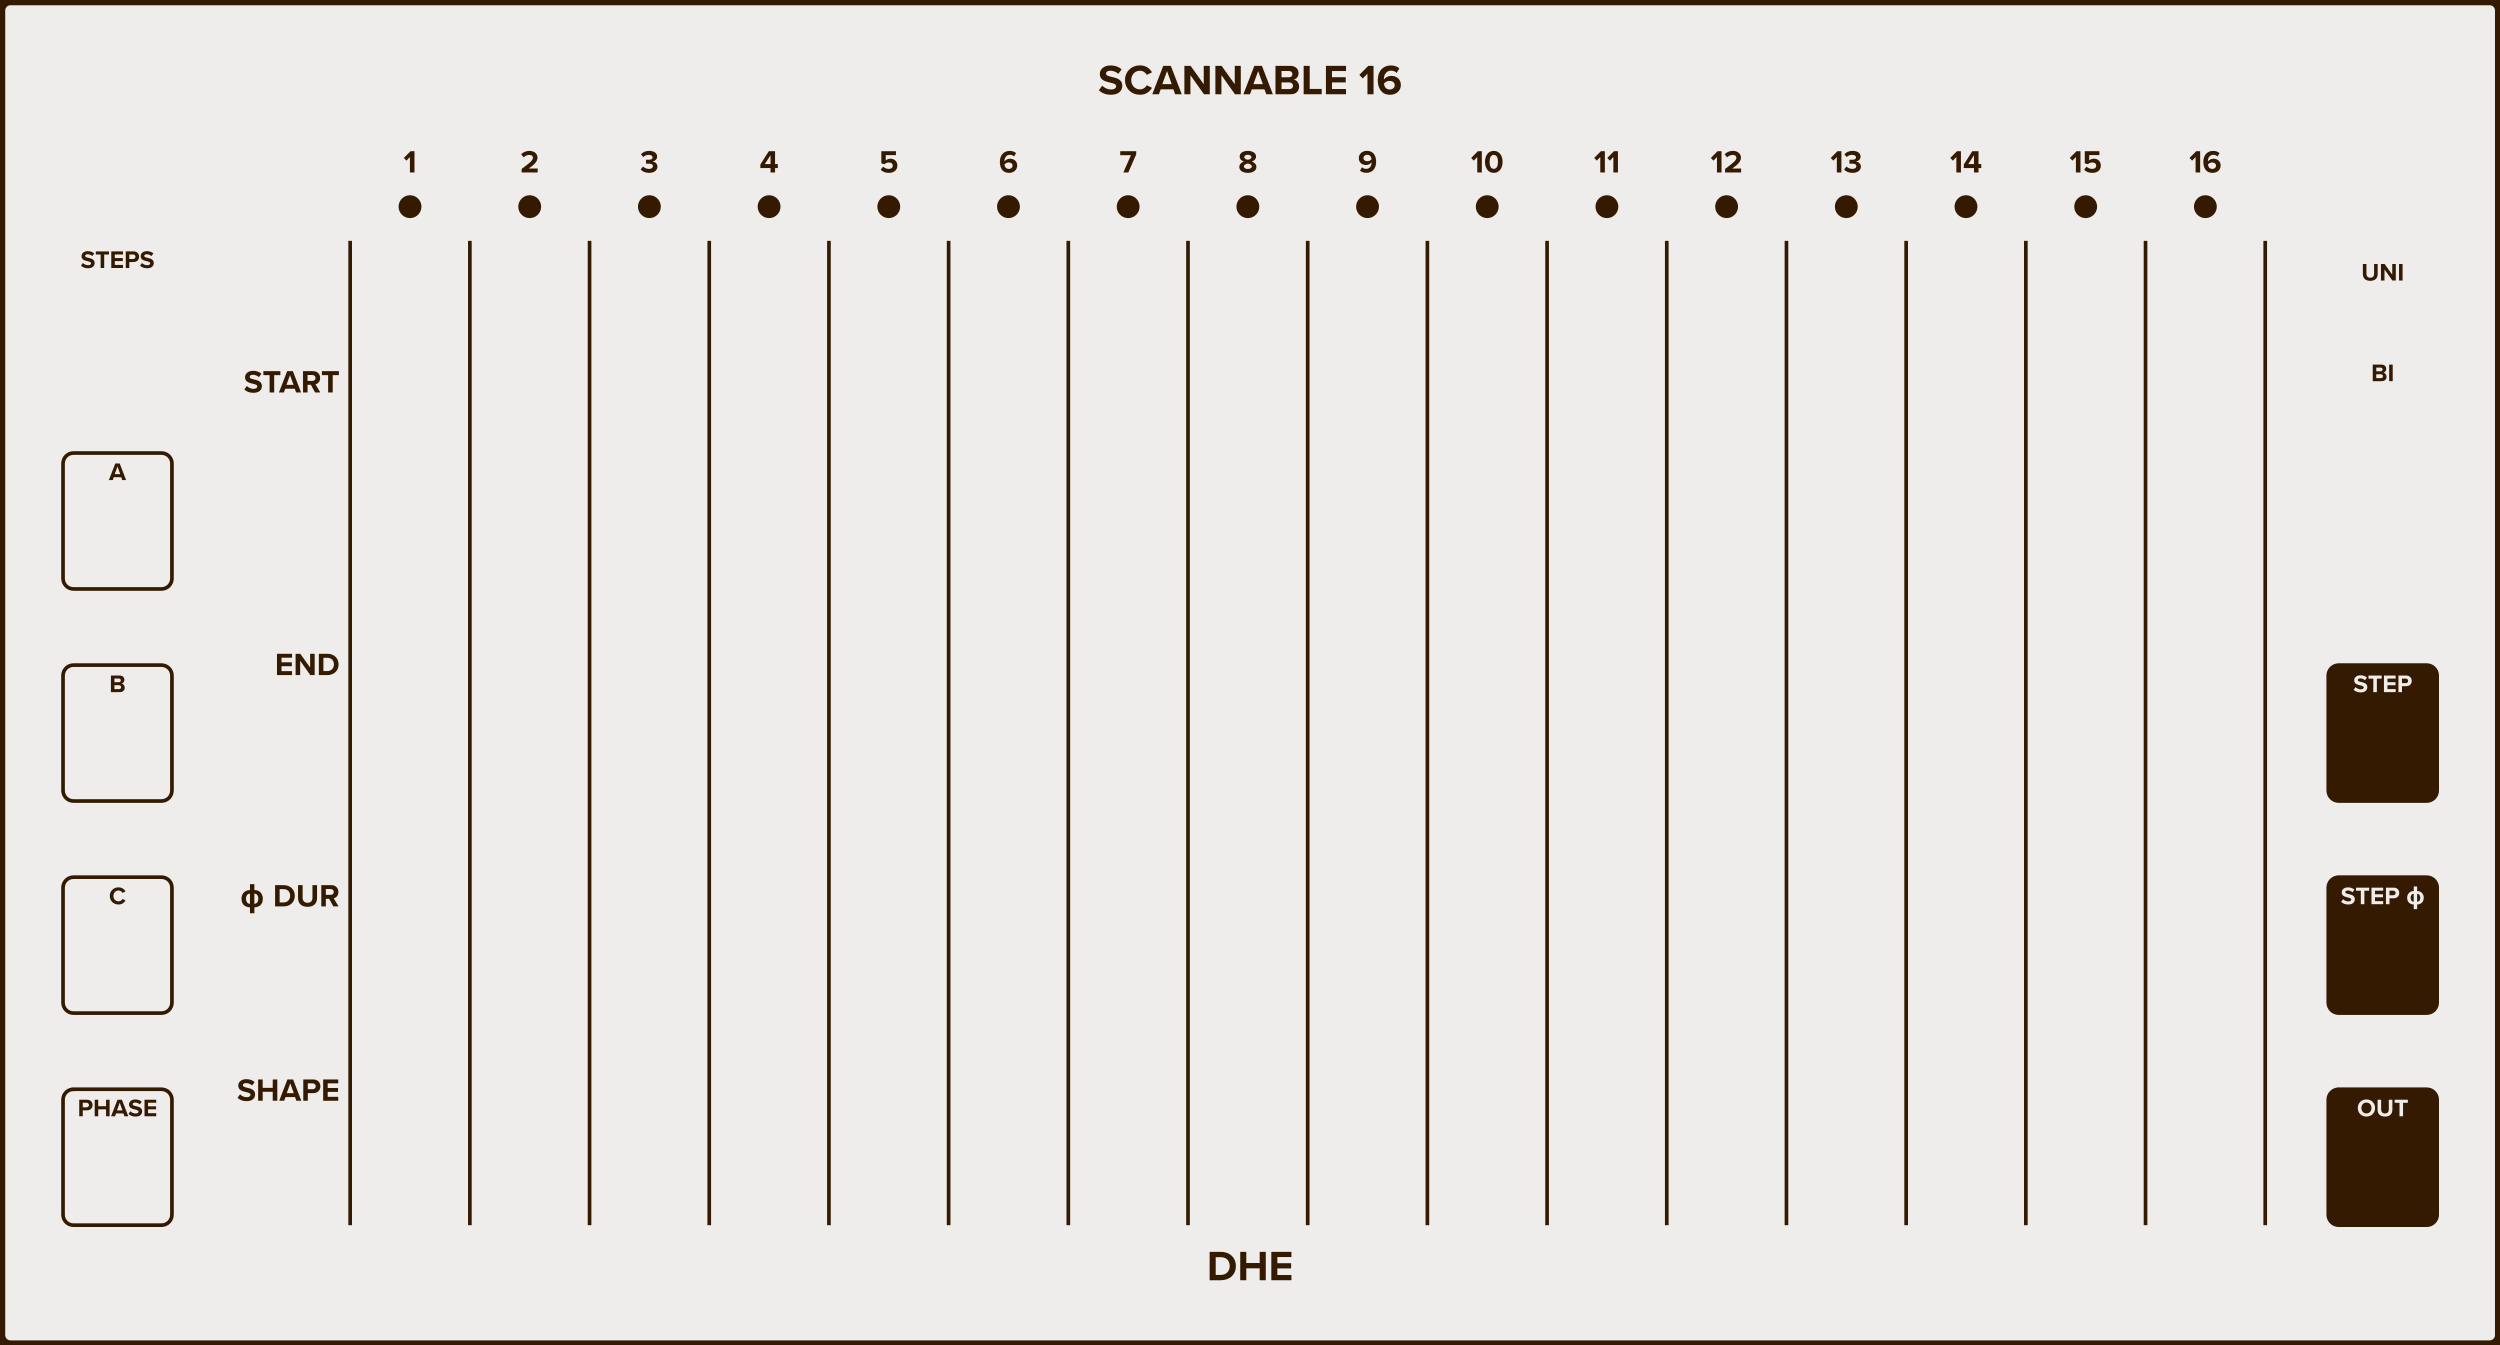 <?xml version="1.0" encoding="UTF-8" standalone="no"?>
<svg
   xmlns:dc="http://purl.org/dc/elements/1.1/"
   xmlns:cc="http://creativecommons.org/ns#"
   xmlns:rdf="http://www.w3.org/1999/02/22-rdf-syntax-ns#"
   xmlns:svg="http://www.w3.org/2000/svg"
   xmlns="http://www.w3.org/2000/svg"
   version="1.1"
   width="705.000"
   height="379.429"
   id="svg758">
  <rect width="100%" height="100%" fill="#808080" stroke="none"/>
  <defs
     id="defs762" />
  <g
     transform="scale(2.953)"
     id="g756">
    <path
       id="rect2"
       style="fill:#efedeb;stroke:#331a00;stroke-width:1"
       d="m 1,0 h 236.76 c 0.554,0 1,0.446 1,1 v 126.5 c 0,0.554 -0.446,1 -1,1 H 1 c -0.554,0 -1,-0.446 -1,-1 V 1 C 0,0.446 0.446,0 1,0 Z" />
    <g
       transform="translate(119.38,9)"
       id="g6">
      <g
         aria-label="SCANNABLE 16"
         id="text4"
         style="font-weight:bold;font-size:4.064px;font-family:'Proxima Nova';dominant-baseline:alphabetic;text-anchor:middle;fill:#331a00">
        <path
           d="m -14.44,-0.382 c 0.256,0.256 0.63,0.431 1.15,0.431 0.732,0 1.085,-0.374 1.085,-0.87 0,-0.601 -0.569,-0.736 -1.016,-0.837 -0.313,-0.073 -0.541,-0.13 -0.541,-0.313 0,-0.163 0.138,-0.276 0.398,-0.276 0.264,0 0.557,0.093 0.776,0.297 l 0.321,-0.423 c -0.268,-0.248 -0.626,-0.378 -1.057,-0.378 -0.638,0 -1.028,0.366 -1.028,0.817 0,0.606 0.569,0.727 1.012,0.829 0.313,0.073 0.549,0.142 0.549,0.345 0,0.154 -0.154,0.305 -0.471,0.305 -0.374,0 -0.671,-0.167 -0.862,-0.366 z"
           style="font-weight:bold;font-size:4.064px;font-family:'Proxima Nova';dominant-baseline:alphabetic;text-anchor:middle;fill:#331a00"
           id="path767" />
        <path
           d="m -10.524,0.049 c 0.618,0 0.959,-0.329 1.154,-0.666 L -9.866,-0.858 c -0.114,0.224 -0.358,0.394 -0.658,0.394 -0.471,0 -0.829,-0.378 -0.829,-0.89 0,-0.512 0.358,-0.89 0.829,-0.89 0.301,0 0.545,0.175 0.658,0.394 l 0.496,-0.244 c -0.191,-0.337 -0.536,-0.662 -1.154,-0.662 -0.792,0 -1.422,0.569 -1.422,1.402 0,0.833 0.63,1.402 1.422,1.402 z"
           style="font-weight:bold;font-size:4.064px;font-family:'Proxima Nova';dominant-baseline:alphabetic;text-anchor:middle;fill:#331a00"
           id="path769" />
        <path
           d="m -7.156,0 h 0.63 l -1.044,-2.711 H -8.294 L -9.343,0 h 0.634 l 0.171,-0.467 h 1.211 z m -0.776,-2.211 0.447,1.244 h -0.898 z"
           style="font-weight:bold;font-size:4.064px;font-family:'Proxima Nova';dominant-baseline:alphabetic;text-anchor:middle;fill:#331a00"
           id="path771" />
        <path
           d="m -4.407,0 h 0.557 v -2.711 h -0.577 v 1.756 L -5.683,-2.711 h -0.593 V 0 h 0.577 v -1.821 z"
           style="font-weight:bold;font-size:4.064px;font-family:'Proxima Nova';dominant-baseline:alphabetic;text-anchor:middle;fill:#331a00"
           id="path773" />
        <path
           d="m -1.446,0 h 0.557 V -2.711 H -1.466 v 1.756 L -2.722,-2.711 H -3.316 V 0 h 0.577 v -1.821 z"
           style="font-weight:bold;font-size:4.064px;font-family:'Proxima Nova';dominant-baseline:alphabetic;text-anchor:middle;fill:#331a00"
           id="path775" />
        <path
           d="M 1.543,0 H 2.173 L 1.128,-2.711 H 0.405 L -0.643,0 h 0.634 L 0.161,-0.467 h 1.211 z M 0.767,-2.211 1.214,-0.967 h -0.898 z"
           style="font-weight:bold;font-size:4.064px;font-family:'Proxima Nova';dominant-baseline:alphabetic;text-anchor:middle;fill:#331a00"
           id="path777" />
        <path
           d="m 2.423,0 h 1.471 c 0.516,0 0.788,-0.325 0.788,-0.732 0,-0.341 -0.232,-0.622 -0.52,-0.666 0.256,-0.053 0.467,-0.28 0.467,-0.622 0,-0.362 -0.264,-0.691 -0.78,-0.691 H 2.423 Z m 0.577,-1.622 v -0.597 h 0.723 c 0.195,0 0.317,0.13 0.317,0.297 0,0.175 -0.122,0.301 -0.317,0.301 z m 0,1.13 V -1.13 h 0.744 c 0.228,0 0.35,0.146 0.35,0.317 0,0.195 -0.13,0.321 -0.35,0.321 z"
           style="font-weight:bold;font-size:4.064px;font-family:'Proxima Nova';dominant-baseline:alphabetic;text-anchor:middle;fill:#331a00"
           id="path779" />
        <path
           d="M 5.114,0 H 6.837 V -0.508 H 5.691 V -2.711 h -0.577 z"
           style="font-weight:bold;font-size:4.064px;font-family:'Proxima Nova';dominant-baseline:alphabetic;text-anchor:middle;fill:#331a00"
           id="path781" />
        <path
           d="m 7.241,0 h 1.918 v -0.5 h -1.341 V -1.13 h 1.313 v -0.496 h -1.313 v -0.589 h 1.341 v -0.496 h -1.918 z"
           style="font-weight:bold;font-size:4.064px;font-family:'Proxima Nova';dominant-baseline:alphabetic;text-anchor:middle;fill:#331a00"
           id="path783" />
        <path
           d="m 11.207,0 h 0.581 v -2.711 h -0.504 l -0.853,0.858 0.329,0.345 0.447,-0.459 z"
           style="font-weight:bold;font-size:4.064px;font-family:'Proxima Nova';dominant-baseline:alphabetic;text-anchor:middle;fill:#331a00"
           id="path785" />
        <path
           d="m 12.191,-1.349 c 0,0.764 0.345,1.398 1.17,1.398 0.618,0 1.036,-0.402 1.036,-0.931 0,-0.577 -0.435,-0.874 -0.923,-0.874 -0.297,0 -0.569,0.163 -0.695,0.345 -0.004,-0.016 -0.004,-0.037 -0.004,-0.057 0,-0.431 0.268,-0.784 0.679,-0.784 0.24,0 0.394,0.077 0.541,0.215 l 0.26,-0.435 c -0.195,-0.167 -0.471,-0.28 -0.801,-0.28 -0.801,0 -1.264,0.581 -1.264,1.402 z m 1.622,0.492 c 0,0.191 -0.167,0.402 -0.48,0.402 -0.382,0 -0.528,-0.301 -0.553,-0.561 0.13,-0.158 0.325,-0.26 0.528,-0.26 0.264,0 0.504,0.126 0.504,0.419 z"
           style="font-weight:bold;font-size:4.064px;font-family:'Proxima Nova';dominant-baseline:alphabetic;text-anchor:middle;fill:#331a00"
           id="path787" />
      </g>
    </g>
    <g
       transform="translate(119.38,119.5)"
       id="g10">
      <g
         aria-label="DHE"
         id="text8"
         style="font-weight:bold;font-size:4.064px;font-family:'Proxima Nova';dominant-baseline:hanging;text-anchor:middle;fill:#331a00">
        <path
           d="m -3.863,2.758 h 1.069 c 0.849,0 1.439,-0.536 1.439,-1.353 0,-0.817 -0.589,-1.357 -1.439,-1.357 H -3.863 Z M -3.286,2.25 V 0.556 h 0.492 c 0.557,0 0.849,0.37 0.849,0.849 0,0.459 -0.313,0.845 -0.849,0.845 z"
           style="font-weight:bold;font-size:4.064px;font-family:'Proxima Nova';dominant-baseline:hanging;text-anchor:middle;fill:#331a00"
           id="path790" />
        <path
           d="M 0.915,2.758 H 1.496 V 0.048 H 0.915 V 1.113 H -0.365 V 0.048 H -0.942 V 2.758 h 0.577 V 1.621 h 1.28 z"
           style="font-weight:bold;font-size:4.064px;font-family:'Proxima Nova';dominant-baseline:hanging;text-anchor:middle;fill:#331a00"
           id="path792" />
        <path
           d="M 2.026,2.758 H 3.945 V 2.259 H 2.603 V 1.629 H 3.916 V 1.133 H 2.603 V 0.544 H 3.945 V 0.048 H 2.026 Z"
           style="font-weight:bold;font-size:4.064px;font-family:'Proxima Nova';dominant-baseline:hanging;text-anchor:middle;fill:#331a00"
           id="path794" />
      </g>
    </g>
    <g
       transform="translate(11.22,25.591)"
       id="g14">
      <g
         aria-label="STEPS"
         id="text12"
         style="font-weight:bold;font-size:2.371px;font-family:'Proxima Nova';dominant-baseline:alphabetic;text-anchor:middle;fill:#331a00">
        <path
           d="m -3.486,-0.223 c 0.149,0.149 0.368,0.251 0.671,0.251 0.427,0 0.633,-0.218 0.633,-0.507 0,-0.351 -0.332,-0.429 -0.593,-0.488 -0.183,-0.043 -0.315,-0.076 -0.315,-0.183 0,-0.095 0.081,-0.161 0.232,-0.161 0.154,0 0.325,0.055 0.453,0.173 l 0.187,-0.247 c -0.156,-0.145 -0.365,-0.221 -0.616,-0.221 -0.372,0 -0.6,0.213 -0.6,0.477 0,0.353 0.332,0.424 0.59,0.484 0.183,0.043 0.32,0.083 0.32,0.202 0,0.09 -0.09,0.178 -0.275,0.178 -0.218,0 -0.391,-0.097 -0.503,-0.213 z"
           style="font-weight:bold;font-size:2.371px;font-family:'Proxima Nova';dominant-baseline:alphabetic;text-anchor:middle;fill:#331a00"
           id="path797" />
        <path
           d="m -1.609,0 h 0.339 v -1.285 h 0.46 V -1.581 H -2.071 v 0.296 h 0.462 z"
           style="font-weight:bold;font-size:2.371px;font-family:'Proxima Nova';dominant-baseline:alphabetic;text-anchor:middle;fill:#331a00"
           id="path799" />
        <path
           d="m -0.594,0 h 1.119 v -0.292 h -0.782 v -0.368 H 0.509 V -0.948 H -0.257 V -1.292 h 0.782 v -0.289 h -1.119 z"
           style="font-weight:bold;font-size:2.371px;font-family:'Proxima Nova';dominant-baseline:alphabetic;text-anchor:middle;fill:#331a00"
           id="path801" />
        <path
           d="M 0.791,0 H 1.128 v -0.567 h 0.403 c 0.341,0 0.531,-0.23 0.531,-0.505 0,-0.277 -0.187,-0.51 -0.531,-0.51 H 0.791 Z M 1.718,-1.074 c 0,0.133 -0.1,0.218 -0.232,0.218 H 1.128 V -1.292 h 0.358 c 0.133,0 0.232,0.088 0.232,0.218 z"
           style="font-weight:bold;font-size:2.371px;font-family:'Proxima Nova';dominant-baseline:alphabetic;text-anchor:middle;fill:#331a00"
           id="path803" />
        <path
           d="m 2.159,-0.223 c 0.149,0.149 0.368,0.251 0.671,0.251 0.427,0 0.633,-0.218 0.633,-0.507 0,-0.351 -0.332,-0.429 -0.593,-0.488 -0.183,-0.043 -0.315,-0.076 -0.315,-0.183 0,-0.095 0.081,-0.161 0.232,-0.161 0.154,0 0.325,0.055 0.453,0.173 l 0.187,-0.247 c -0.156,-0.145 -0.365,-0.221 -0.616,-0.221 -0.372,0 -0.6,0.213 -0.6,0.477 0,0.353 0.332,0.424 0.59,0.484 0.183,0.043 0.32,0.083 0.32,0.202 0,0.09 -0.09,0.178 -0.275,0.178 -0.218,0 -0.391,-0.097 -0.503,-0.213 z"
           style="font-weight:bold;font-size:2.371px;font-family:'Proxima Nova';dominant-baseline:alphabetic;text-anchor:middle;fill:#331a00"
           id="path805" />
      </g>
    </g>
    <path
       id="rect16"
       style="fill:#efedeb;stroke:#331a00;stroke-width:0.35"
       d="m 7.02,43.263 h 8.4 c 0.554,0 1,0.446 1,1 v 10.98 c 0,0.554 -0.446,1 -1,1 h -8.4 c -0.554,0 -1,-0.446 -1,-1 v -10.98 c 0,-0.554 0.446,-1 1,-1 z" />
    <g
       transform="translate(11.22,45.843)"
       id="g20">
      <g
         aria-label="A"
         id="text18"
         style="font-weight:bold;font-size:2.371px;font-family:'Proxima Nova';dominant-baseline:alphabetic;text-anchor:middle;fill:#331a00">
        <path
           d="M 0.453,0 H 0.821 L 0.212,-1.581 H -0.211 L -0.822,0 h 0.37 l 0.1,-0.273 H 0.354 Z M 4.8160939e-4,-1.29 0.261,-0.564 H -0.263 Z"
           style="font-weight:bold;font-size:2.371px;font-family:'Proxima Nova';dominant-baseline:alphabetic;text-anchor:middle;fill:#331a00"
           id="path809" />
      </g>
    </g>
    <path
       id="rect22"
       style="fill:#efedeb;stroke:#331a00;stroke-width:0.35"
       d="m 7.02,63.515 h 8.4 c 0.554,0 1,0.446 1,1 v 10.98 c 0,0.554 -0.446,1 -1,1 h -8.4 c -0.554,0 -1,-0.446 -1,-1 v -10.98 c 0,-0.554 0.446,-1 1,-1 z" />
    <g
       transform="translate(11.22,66.095)"
       id="g26">
      <g
         aria-label="B"
         id="text24"
         style="font-weight:bold;font-size:2.371px;font-family:'Proxima Nova';dominant-baseline:alphabetic;text-anchor:middle;fill:#331a00">
        <path
           d="m -0.628,0 h 0.858 c 0.301,0 0.46,-0.19 0.46,-0.427 0,-0.199 -0.135,-0.363 -0.303,-0.389 0.149,-0.031 0.273,-0.164 0.273,-0.363 0,-0.211 -0.154,-0.403 -0.455,-0.403 h -0.832 z m 0.337,-0.946 V -1.295 h 0.422 c 0.114,0 0.185,0.076 0.185,0.173 0,0.102 -0.071,0.175 -0.185,0.175 z m 0,0.659 v -0.372 h 0.434 c 0.133,0 0.204,0.085 0.204,0.185 0,0.114 -0.076,0.187 -0.204,0.187 z"
           style="font-weight:bold;font-size:2.371px;font-family:'Proxima Nova';dominant-baseline:alphabetic;text-anchor:middle;fill:#331a00"
           id="path813" />
      </g>
    </g>
    <path
       id="rect28"
       style="fill:#efedeb;stroke:#331a00;stroke-width:0.35"
       d="m 7.02,83.767 h 8.4 c 0.554,0 1,0.446 1,1 v 10.98 c 0,0.554 -0.446,1 -1,1 h -8.4 c -0.554,0 -1,-0.446 -1,-1 v -10.98 c 0,-0.554 0.446,-1 1,-1 z" />
    <g
       transform="translate(11.22,86.348)"
       id="g32">
      <g
         aria-label="C"
         id="text30"
         style="font-weight:bold;font-size:2.371px;font-family:'Proxima Nova';dominant-baseline:alphabetic;text-anchor:middle;fill:#331a00">
        <path
           d="m 0.095,0.028 c 0.36,0 0.56,-0.192 0.673,-0.389 l -0.289,-0.14 c -0.066,0.13 -0.209,0.23 -0.384,0.23 -0.275,0 -0.484,-0.221 -0.484,-0.519 0,-0.299 0.209,-0.519 0.484,-0.519 0.175,0 0.318,0.102 0.384,0.23 l 0.289,-0.142 C 0.657,-1.418 0.456,-1.608 0.095,-1.608 c -0.462,0 -0.83,0.332 -0.83,0.818 0,0.486 0.368,0.818 0.83,0.818 z"
           style="font-weight:bold;font-size:2.371px;font-family:'Proxima Nova';dominant-baseline:alphabetic;text-anchor:middle;fill:#331a00"
           id="path817" />
      </g>
    </g>
    <path
       id="rect34"
       style="fill:#efedeb;stroke:#331a00;stroke-width:0.35"
       d="m 7.02,104.02 h 8.4 c 0.554,0 1,0.446 1,1 V 116 c 0,0.554 -0.446,1 -1,1 h -8.4 c -0.554,0 -1,-0.446 -1,-1 v -10.98 c 0,-0.554 0.446,-1 1,-1 z" />
    <g
       transform="translate(11.22,106.6)"
       id="g38">
      <g
         aria-label="PHASE"
         id="text36"
         style="font-weight:bold;font-size:2.371px;font-family:'Proxima Nova';dominant-baseline:alphabetic;text-anchor:middle;fill:#331a00">
        <path
           d="m -3.652,0 h 0.337 v -0.567 h 0.403 c 0.341,0 0.531,-0.23 0.531,-0.505 0,-0.277 -0.187,-0.51 -0.531,-0.51 h -0.74 z m 0.927,-1.074 c 0,0.133 -0.1,0.218 -0.232,0.218 h -0.358 V -1.292 h 0.358 c 0.133,0 0.232,0.088 0.232,0.218 z"
           style="font-weight:bold;font-size:2.371px;font-family:'Proxima Nova';dominant-baseline:alphabetic;text-anchor:middle;fill:#331a00"
           id="path821" />
        <path
           d="m -1.092,0 h 0.339 V -1.581 H -1.092 v 0.621 h -0.747 V -1.581 h -0.337 V 0 h 0.337 v -0.664 h 0.747 z"
           style="font-weight:bold;font-size:2.371px;font-family:'Proxima Nova';dominant-baseline:alphabetic;text-anchor:middle;fill:#331a00"
           id="path823" />
        <path
           d="M 0.664,0 H 1.032 L 0.422,-1.581 H 1.6669464e-4 L -0.612,0 h 0.37 l 0.1,-0.273 h 0.707 z m -0.453,-1.29 0.261,0.726 h -0.524 z"
           style="font-weight:bold;font-size:2.371px;font-family:'Proxima Nova';dominant-baseline:alphabetic;text-anchor:middle;fill:#331a00"
           id="path825" />
        <path
           d="m 1.05,-0.223 c 0.149,0.149 0.368,0.251 0.671,0.251 0.427,0 0.633,-0.218 0.633,-0.507 0,-0.351 -0.332,-0.429 -0.593,-0.488 C 1.579,-1.01 1.446,-1.043 1.446,-1.15 c 0,-0.095 0.081,-0.161 0.232,-0.161 0.154,0 0.325,0.055 0.453,0.173 L 2.318,-1.385 C 2.162,-1.529 1.953,-1.605 1.702,-1.605 c -0.372,0 -0.6,0.213 -0.6,0.477 0,0.353 0.332,0.424 0.59,0.484 0.183,0.043 0.32,0.083 0.32,0.202 0,0.09 -0.09,0.178 -0.275,0.178 -0.218,0 -0.391,-0.097 -0.503,-0.213 z"
           style="font-weight:bold;font-size:2.371px;font-family:'Proxima Nova';dominant-baseline:alphabetic;text-anchor:middle;fill:#331a00"
           id="path827" />
        <path
           d="m 2.581,0 h 1.119 v -0.292 h -0.782 v -0.368 h 0.766 V -0.948 H 2.917 V -1.292 h 0.782 v -0.289 h -1.119 z"
           style="font-weight:bold;font-size:2.371px;font-family:'Proxima Nova';dominant-baseline:alphabetic;text-anchor:middle;fill:#331a00"
           id="path829" />
      </g>
    </g>
    <g
       transform="translate(32.44,36.374)"
       id="g42">
      <g
         aria-label="START"
         id="text40"
         style="font-weight:bold;font-size:3.048px;font-family:'Proxima Nova';dominant-baseline:middle;text-anchor:end;fill:#331a00">
        <path
           d="m -9.107,0.816 c 0.192,0.192 0.472,0.323 0.863,0.323 0.549,0 0.814,-0.28 0.814,-0.652 0,-0.451 -0.427,-0.552 -0.762,-0.628 -0.235,-0.055 -0.405,-0.098 -0.405,-0.235 0,-0.122 0.104,-0.207 0.299,-0.207 0.198,0 0.418,0.07 0.582,0.223 l 0.241,-0.317 c -0.201,-0.186 -0.469,-0.283 -0.792,-0.283 -0.479,0 -0.771,0.274 -0.771,0.613 0,0.454 0.427,0.546 0.759,0.622 0.235,0.055 0.411,0.107 0.411,0.259 0,0.116 -0.116,0.229 -0.354,0.229 -0.28,0 -0.503,-0.125 -0.646,-0.274 z"
           style="font-weight:bold;font-size:3.048px;font-family:'Proxima Nova';dominant-baseline:middle;text-anchor:end;fill:#331a00"
           id="path832" />
        <path
           d="m -6.693,1.102 h 0.436 v -1.652 h 0.591 v -0.381 h -1.622 v 0.381 h 0.594 z"
           style="font-weight:bold;font-size:3.048px;font-family:'Proxima Nova';dominant-baseline:middle;text-anchor:end;fill:#331a00"
           id="path834" />
        <path
           d="m -4.162,1.102 h 0.472 l -0.783,-2.033 h -0.543 L -5.802,1.102 h 0.475 l 0.128,-0.351 h 0.908 z m -0.582,-1.658 0.335,0.933 h -0.674 z"
           style="font-weight:bold;font-size:3.048px;font-family:'Proxima Nova';dominant-baseline:middle;text-anchor:end;fill:#331a00"
           id="path836" />
        <path
           d="m -2.353,1.102 h 0.497 l -0.457,-0.774 c 0.219,-0.052 0.445,-0.244 0.445,-0.604 0,-0.378 -0.259,-0.655 -0.683,-0.655 h -0.951 V 1.102 h 0.433 V 0.374 h 0.317 z m 0.043,-1.381 c 0,0.171 -0.131,0.28 -0.305,0.28 h -0.454 v -0.561 h 0.454 c 0.174,0 0.305,0.11 0.305,0.28 z"
           style="font-weight:bold;font-size:3.048px;font-family:'Proxima Nova';dominant-baseline:middle;text-anchor:end;fill:#331a00"
           id="path838" />
        <path
           d="m -1.103,1.102 h 0.436 v -1.652 h 0.591 V -0.931 H -1.698 v 0.381 h 0.594 z"
           style="font-weight:bold;font-size:3.048px;font-family:'Proxima Nova';dominant-baseline:middle;text-anchor:end;fill:#331a00"
           id="path840" />
      </g>
    </g>
    <g
       transform="translate(32.44,63.365)"
       id="g46">
      <g
         aria-label="END"
         id="text44"
         style="font-weight:bold;font-size:3.048px;font-family:'Proxima Nova';dominant-baseline:middle;text-anchor:end;fill:#331a00">
        <path
           d="m -5.99,1.102 h 1.439 V 0.727 H -5.557 V 0.255 h 0.985 v -0.372 h -0.985 v -0.442 h 1.006 v -0.372 h -1.439 z"
           style="font-weight:bold;font-size:3.048px;font-family:'Proxima Nova';dominant-baseline:middle;text-anchor:end;fill:#331a00"
           id="path843" />
        <path
           d="m -2.808,1.102 h 0.418 v -2.033 h -0.433 V 0.386 l -0.942,-1.317 h -0.445 V 1.102 h 0.433 v -1.366 z"
           style="font-weight:bold;font-size:3.048px;font-family:'Proxima Nova';dominant-baseline:middle;text-anchor:end;fill:#331a00"
           id="path845" />
        <path
           d="m -1.99,1.102 h 0.802 c 0.637,0 1.079,-0.402 1.079,-1.015 0,-0.613 -0.442,-1.018 -1.079,-1.018 h -0.802 z m 0.433,-0.381 v -1.271 h 0.369 c 0.418,0 0.637,0.277 0.637,0.637 0,0.344 -0.235,0.634 -0.637,0.634 z"
           style="font-weight:bold;font-size:3.048px;font-family:'Proxima Nova';dominant-baseline:middle;text-anchor:end;fill:#331a00"
           id="path847" />
      </g>
    </g>
    <g
       transform="translate(32.44,85.458)"
       id="g50">
      <g
         aria-label="ϕ DUR"
         id="text48"
         style="font-weight:bold;font-size:3.048px;font-family:'Proxima Nova';dominant-baseline:middle;text-anchor:end;fill:#331a00">
        <path
           d="m -7.339,0.344 q 0,0.551 -0.402,0.75 -0.196,0.098 -0.409,0.098 V 1.758 h -0.418 V 1.192 q -0.21,0 -0.408,-0.098 -0.403,-0.201 -0.403,-0.75 0,-0.216 0.103,-0.405 0.107,-0.195 0.293,-0.296 0.186,-0.103 0.415,-0.103 V -1.026 h 0.418 v 0.566 q 0.497,0 0.708,0.4 0.103,0.195 0.103,0.403 z m -0.429,0.022 q 0,-0.199 -0.089,-0.332 -0.104,-0.153 -0.293,-0.153 v 0.97 q 0.189,0 0.293,-0.153 0.089,-0.132 0.089,-0.332 z m -0.801,0.485 v -0.97 q -0.189,0 -0.293,0.153 -0.089,0.132 -0.089,0.332 0,0.199 0.089,0.332 0.104,0.153 0.293,0.153 z"
           style="font-weight:bold;font-size:3.048px;font-family:'Proxima Nova';dominant-baseline:middle;text-anchor:end;fill:#331a00"
           id="path850" />
        <path
           d="m -6.169,1.102 h 0.802 c 0.637,0 1.079,-0.402 1.079,-1.015 0,-0.613 -0.442,-1.018 -1.079,-1.018 H -6.169 Z m 0.433,-0.381 v -1.271 h 0.369 c 0.418,0 0.637,0.277 0.637,0.637 0,0.344 -0.235,0.634 -0.637,0.634 z"
           style="font-weight:bold;font-size:3.048px;font-family:'Proxima Nova';dominant-baseline:middle;text-anchor:end;fill:#331a00"
           id="path852" />
        <path
           d="m -3.978,0.291 c 0,0.5 0.29,0.847 0.911,0.847 0.616,0 0.905,-0.344 0.905,-0.85 v -1.219 h -0.439 V 0.276 c 0,0.283 -0.155,0.479 -0.466,0.479 -0.317,0 -0.472,-0.195 -0.472,-0.479 v -1.207 h -0.439 z"
           style="font-weight:bold;font-size:3.048px;font-family:'Proxima Nova';dominant-baseline:middle;text-anchor:end;fill:#331a00"
           id="path854" />
        <path
           d="m -0.608,1.102 h 0.497 L -0.569,0.328 c 0.219,-0.052 0.445,-0.244 0.445,-0.604 0,-0.378 -0.259,-0.655 -0.683,-0.655 H -1.757 V 1.102 h 0.433 V 0.374 h 0.317 z m 0.043,-1.381 c 0,0.171 -0.131,0.28 -0.305,0.28 H -1.325 v -0.561 h 0.454 c 0.174,0 0.305,0.11 0.305,0.28 z"
           style="font-weight:bold;font-size:3.048px;font-family:'Proxima Nova';dominant-baseline:middle;text-anchor:end;fill:#331a00"
           id="path856" />
      </g>
    </g>
    <g
       transform="translate(32.44,104.016)"
       id="g54">
      <g
         aria-label="SHAPE"
         id="text52"
         style="font-weight:bold;font-size:3.048px;font-family:'Proxima Nova';dominant-baseline:middle;text-anchor:end;fill:#331a00">
        <path
           d="m -9.756,0.816 c 0.192,0.192 0.472,0.323 0.863,0.323 0.549,0 0.814,-0.28 0.814,-0.652 0,-0.451 -0.427,-0.552 -0.762,-0.628 -0.235,-0.055 -0.405,-0.098 -0.405,-0.235 0,-0.122 0.104,-0.207 0.299,-0.207 0.198,0 0.418,0.07 0.582,0.223 l 0.241,-0.317 c -0.201,-0.186 -0.469,-0.283 -0.792,-0.283 -0.479,0 -0.771,0.274 -0.771,0.613 0,0.454 0.427,0.546 0.759,0.622 0.235,0.055 0.411,0.107 0.411,0.259 0,0.116 -0.116,0.229 -0.354,0.229 -0.28,0 -0.503,-0.125 -0.646,-0.274 z"
           style="font-weight:bold;font-size:3.048px;font-family:'Proxima Nova';dominant-baseline:middle;text-anchor:end;fill:#331a00"
           id="path859" />
        <path
           d="m -6.395,1.102 h 0.436 V -0.931 H -6.395 v 0.799 H -7.355 V -0.931 H -7.788 V 1.102 h 0.433 v -0.853 h 0.96 z"
           style="font-weight:bold;font-size:3.048px;font-family:'Proxima Nova';dominant-baseline:middle;text-anchor:end;fill:#331a00"
           id="path861" />
        <path
           d="m -4.138,1.102 h 0.472 l -0.783,-2.033 h -0.543 L -5.778,1.102 h 0.475 l 0.128,-0.351 h 0.908 z m -0.582,-1.658 0.335,0.933 h -0.674 z"
           style="font-weight:bold;font-size:3.048px;font-family:'Proxima Nova';dominant-baseline:middle;text-anchor:end;fill:#331a00"
           id="path863" />
        <path
           d="m -3.478,1.102 h 0.433 V 0.374 h 0.518 c 0.439,0 0.683,-0.296 0.683,-0.649 0,-0.357 -0.241,-0.655 -0.683,-0.655 h -0.951 z m 1.192,-1.381 c 0,0.171 -0.128,0.28 -0.299,0.28 h -0.46 v -0.561 h 0.46 c 0.171,0 0.299,0.113 0.299,0.28 z"
           style="font-weight:bold;font-size:3.048px;font-family:'Proxima Nova';dominant-baseline:middle;text-anchor:end;fill:#331a00"
           id="path865" />
        <path
           d="m -1.579,1.102 h 1.439 V 0.727 H -1.146 V 0.255 h 0.985 V -0.117 H -1.146 v -0.442 h 1.006 V -0.931 H -1.579 Z"
           style="font-weight:bold;font-size:3.048px;font-family:'Proxima Nova';dominant-baseline:middle;text-anchor:end;fill:#331a00"
           id="path867" />
      </g>
    </g>
    <path
       id="line56"
       style="stroke:#331a00;stroke-width:0.35"
       d="m 33.44,23 v 94" />
    <path
       id="line58"
       style="stroke:#331a00;stroke-width:0.35"
       d="m 44.87,23 v 94" />
    <g
       transform="translate(39.155,19.736)"
       id="g62">
      <path
         id="circle60"
         style="fill:#331a00;stroke:none;stroke-width:0"
         d="M 1.088,0 A 1.088,1.088 0 0 1 0,1.088 1.088,1.088 0 0 1 -1.088,0 1.088,1.088 0 0 1 0,-1.088 1.088,1.088 0 0 1 1.088,0 Z" />
    </g>
    <g
       transform="translate(39.155,16.472)"
       id="g66">
      <g
         aria-label="1"
         id="text64"
         style="font-weight:bold;font-size:3.048px;font-family:'Proxima Nova';dominant-baseline:alphabetic;text-anchor:middle;fill:#331a00">
        <path
           d="M -0.009,0 H 0.426 V -2.033 H 0.049 l -0.64,0.643 0.247,0.259 0.335,-0.344 z"
           style="font-weight:bold;font-size:3.048px;font-family:'Proxima Nova';dominant-baseline:alphabetic;text-anchor:middle;fill:#331a00"
           id="path873" />
      </g>
    </g>
    <g
       transform="translate(39.155,30.041)"
       id="g70">
      <g
         id="text68"
         style="font-weight:bold;font-size:2.371px;font-family:'Proxima Nova';dominant-baseline:alphabetic;text-anchor:middle;fill:#331a00" />
    </g>
    <g
       transform="translate(39.155,38.591)"
       id="g74">
      <g
         id="text72"
         style="font-weight:bold;font-size:2.371px;font-family:'Proxima Nova';dominant-baseline:alphabetic;text-anchor:middle;fill:#331a00" />
    </g>
    <g
       transform="translate(39.155,57.033)"
       id="g78">
      <g
         id="text76"
         style="font-weight:bold;font-size:2.371px;font-family:'Proxima Nova';dominant-baseline:alphabetic;text-anchor:middle;fill:#331a00" />
    </g>
    <g
       transform="translate(39.155,65.583)"
       id="g82">
      <g
         id="text80"
         style="font-weight:bold;font-size:2.371px;font-family:'Proxima Nova';dominant-baseline:alphabetic;text-anchor:middle;fill:#331a00" />
    </g>
    <g
       transform="translate(39.155,75.983)"
       id="g86">
      <g
         id="text84"
         style="font-weight:bold;font-size:2.371px;font-family:'Proxima Nova';dominant-baseline:alphabetic;text-anchor:middle;fill:#331a00" />
    </g>
    <g
       transform="translate(39.155,84.533)"
       id="g90">
      <g
         id="text88"
         style="font-weight:bold;font-size:2.371px;font-family:'Proxima Nova';dominant-baseline:alphabetic;text-anchor:middle;fill:#331a00" />
    </g>
    <g
       transform="translate(39.155,98.953)"
       id="g94">
      <g
         id="text92"
         style="font-weight:bold;font-size:2.371px;font-family:'Proxima Nova';dominant-baseline:alphabetic;text-anchor:middle;fill:#331a00" />
    </g>
    <g
       transform="translate(39.155,107.503)"
       id="g98">
      <g
         id="text96"
         style="font-weight:bold;font-size:2.371px;font-family:'Proxima Nova';dominant-baseline:alphabetic;text-anchor:middle;fill:#331a00" />
    </g>
    <path
       id="line100"
       style="stroke:#331a00;stroke-width:0.35"
       d="m 56.3,23 v 94" />
    <g
       transform="translate(50.585,19.736)"
       id="g104">
      <path
         id="circle102"
         style="fill:#331a00;stroke:none;stroke-width:0"
         d="M 1.088,0 A 1.088,1.088 0 0 1 0,1.088 1.088,1.088 0 0 1 -1.088,0 1.088,1.088 0 0 1 0,-1.088 1.088,1.088 0 0 1 1.088,0 Z" />
    </g>
    <g
       transform="translate(50.585,16.472)"
       id="g108">
      <g
         aria-label="2"
         id="text106"
         style="font-weight:bold;font-size:3.048px;font-family:'Proxima Nova';dominant-baseline:alphabetic;text-anchor:middle;fill:#331a00">
        <path
           d="M -0.771,0 H 0.76 V -0.381 H -0.088 C 0.458,-0.765 0.744,-1.067 0.744,-1.414 c 0,-0.405 -0.344,-0.649 -0.777,-0.649 -0.283,0 -0.585,0.104 -0.783,0.332 l 0.247,0.287 c 0.137,-0.143 0.314,-0.235 0.543,-0.235 0.171,0 0.332,0.088 0.332,0.265 0,0.25 -0.244,0.46 -1.076,1.073 z"
           style="font-weight:bold;font-size:3.048px;font-family:'Proxima Nova';dominant-baseline:alphabetic;text-anchor:middle;fill:#331a00"
           id="path886" />
      </g>
    </g>
    <g
       transform="translate(50.585,30.041)"
       id="g112">
      <g
         id="text110"
         style="font-weight:bold;font-size:2.371px;font-family:'Proxima Nova';dominant-baseline:alphabetic;text-anchor:middle;fill:#331a00" />
    </g>
    <g
       transform="translate(50.585,38.591)"
       id="g116">
      <g
         id="text114"
         style="font-weight:bold;font-size:2.371px;font-family:'Proxima Nova';dominant-baseline:alphabetic;text-anchor:middle;fill:#331a00" />
    </g>
    <g
       transform="translate(50.585,57.033)"
       id="g120">
      <g
         id="text118"
         style="font-weight:bold;font-size:2.371px;font-family:'Proxima Nova';dominant-baseline:alphabetic;text-anchor:middle;fill:#331a00" />
    </g>
    <g
       transform="translate(50.585,65.583)"
       id="g124">
      <g
         id="text122"
         style="font-weight:bold;font-size:2.371px;font-family:'Proxima Nova';dominant-baseline:alphabetic;text-anchor:middle;fill:#331a00" />
    </g>
    <g
       transform="translate(50.585,75.983)"
       id="g128">
      <g
         id="text126"
         style="font-weight:bold;font-size:2.371px;font-family:'Proxima Nova';dominant-baseline:alphabetic;text-anchor:middle;fill:#331a00" />
    </g>
    <g
       transform="translate(50.585,84.533)"
       id="g132">
      <g
         id="text130"
         style="font-weight:bold;font-size:2.371px;font-family:'Proxima Nova';dominant-baseline:alphabetic;text-anchor:middle;fill:#331a00" />
    </g>
    <g
       transform="translate(50.585,98.953)"
       id="g136">
      <g
         id="text134"
         style="font-weight:bold;font-size:2.371px;font-family:'Proxima Nova';dominant-baseline:alphabetic;text-anchor:middle;fill:#331a00" />
    </g>
    <g
       transform="translate(50.585,107.503)"
       id="g140">
      <g
         id="text138"
         style="font-weight:bold;font-size:2.371px;font-family:'Proxima Nova';dominant-baseline:alphabetic;text-anchor:middle;fill:#331a00" />
    </g>
    <path
       id="line142"
       style="stroke:#331a00;stroke-width:0.35"
       d="m 67.73,23 v 94" />
    <g
       transform="translate(62.015,19.736)"
       id="g146">
      <path
         id="circle144"
         style="fill:#331a00;stroke:none;stroke-width:0"
         d="M 1.088,0 A 1.088,1.088 0 0 1 0,1.088 1.088,1.088 0 0 1 -1.088,0 1.088,1.088 0 0 1 0,-1.088 1.088,1.088 0 0 1 1.088,0 Z" />
    </g>
    <g
       transform="translate(62.015,16.472)"
       id="g150">
      <g
         aria-label="3"
         id="text148"
         style="font-weight:bold;font-size:3.048px;font-family:'Proxima Nova';dominant-baseline:alphabetic;text-anchor:middle;fill:#331a00">
        <path
           d="M -0.835,-0.29 C -0.686,-0.107 -0.408,0.037 -0.033,0.037 c 0.488,0 0.802,-0.247 0.802,-0.597 0,-0.305 -0.268,-0.466 -0.475,-0.488 0.226,-0.04 0.445,-0.207 0.445,-0.463 0,-0.338 -0.293,-0.552 -0.768,-0.552 -0.357,0 -0.613,0.137 -0.777,0.323 l 0.213,0.268 c 0.143,-0.137 0.32,-0.213 0.518,-0.213 0.213,0 0.378,0.082 0.378,0.244 0,0.152 -0.149,0.226 -0.375,0.226 -0.079,0 -0.216,0 -0.253,-0.003 v 0.378 c 0.03,-0.003 0.168,-0.003 0.253,-0.003 0.283,0 0.408,0.076 0.408,0.241 0,0.155 -0.137,0.262 -0.384,0.262 -0.198,0 -0.421,-0.085 -0.561,-0.232 z"
           style="font-weight:bold;font-size:3.048px;font-family:'Proxima Nova';dominant-baseline:alphabetic;text-anchor:middle;fill:#331a00"
           id="path899" />
      </g>
    </g>
    <g
       transform="translate(62.015,30.041)"
       id="g154">
      <g
         id="text152"
         style="font-weight:bold;font-size:2.371px;font-family:'Proxima Nova';dominant-baseline:alphabetic;text-anchor:middle;fill:#331a00" />
    </g>
    <g
       transform="translate(62.015,38.591)"
       id="g158">
      <g
         id="text156"
         style="font-weight:bold;font-size:2.371px;font-family:'Proxima Nova';dominant-baseline:alphabetic;text-anchor:middle;fill:#331a00" />
    </g>
    <g
       transform="translate(62.015,57.033)"
       id="g162">
      <g
         id="text160"
         style="font-weight:bold;font-size:2.371px;font-family:'Proxima Nova';dominant-baseline:alphabetic;text-anchor:middle;fill:#331a00" />
    </g>
    <g
       transform="translate(62.015,65.583)"
       id="g166">
      <g
         id="text164"
         style="font-weight:bold;font-size:2.371px;font-family:'Proxima Nova';dominant-baseline:alphabetic;text-anchor:middle;fill:#331a00" />
    </g>
    <g
       transform="translate(62.015,75.983)"
       id="g170">
      <g
         id="text168"
         style="font-weight:bold;font-size:2.371px;font-family:'Proxima Nova';dominant-baseline:alphabetic;text-anchor:middle;fill:#331a00" />
    </g>
    <g
       transform="translate(62.015,84.533)"
       id="g174">
      <g
         id="text172"
         style="font-weight:bold;font-size:2.371px;font-family:'Proxima Nova';dominant-baseline:alphabetic;text-anchor:middle;fill:#331a00" />
    </g>
    <g
       transform="translate(62.015,98.953)"
       id="g178">
      <g
         id="text176"
         style="font-weight:bold;font-size:2.371px;font-family:'Proxima Nova';dominant-baseline:alphabetic;text-anchor:middle;fill:#331a00" />
    </g>
    <g
       transform="translate(62.015,107.503)"
       id="g182">
      <g
         id="text180"
         style="font-weight:bold;font-size:2.371px;font-family:'Proxima Nova';dominant-baseline:alphabetic;text-anchor:middle;fill:#331a00" />
    </g>
    <path
       id="line184"
       style="stroke:#331a00;stroke-width:0.35"
       d="m 79.16,23 v 94" />
    <g
       transform="translate(73.445,19.736)"
       id="g188">
      <path
         id="circle186"
         style="fill:#331a00;stroke:none;stroke-width:0"
         d="M 1.088,0 A 1.088,1.088 0 0 1 0,1.088 1.088,1.088 0 0 1 -1.088,0 1.088,1.088 0 0 1 0,-1.088 1.088,1.088 0 0 1 1.088,0 Z" />
    </g>
    <g
       transform="translate(73.445,16.472)"
       id="g192">
      <g
         aria-label="4"
         id="text190"
         style="font-weight:bold;font-size:3.048px;font-family:'Proxima Nova';dominant-baseline:alphabetic;text-anchor:middle;fill:#331a00">
        <path
           d="M 0.138,0 H 0.57 V -0.421 H 0.833 V -0.802 H 0.57 V -2.033 h -0.597 l -0.808,1.271 v 0.341 h 0.972 z m 0,-1.649 v 0.847 h -0.549 z"
           style="font-weight:bold;font-size:3.048px;font-family:'Proxima Nova';dominant-baseline:alphabetic;text-anchor:middle;fill:#331a00"
           id="path912" />
      </g>
    </g>
    <g
       transform="translate(73.445,30.041)"
       id="g196">
      <g
         id="text194"
         style="font-weight:bold;font-size:2.371px;font-family:'Proxima Nova';dominant-baseline:alphabetic;text-anchor:middle;fill:#331a00" />
    </g>
    <g
       transform="translate(73.445,38.591)"
       id="g200">
      <g
         id="text198"
         style="font-weight:bold;font-size:2.371px;font-family:'Proxima Nova';dominant-baseline:alphabetic;text-anchor:middle;fill:#331a00" />
    </g>
    <g
       transform="translate(73.445,57.033)"
       id="g204">
      <g
         id="text202"
         style="font-weight:bold;font-size:2.371px;font-family:'Proxima Nova';dominant-baseline:alphabetic;text-anchor:middle;fill:#331a00" />
    </g>
    <g
       transform="translate(73.445,65.583)"
       id="g208">
      <g
         id="text206"
         style="font-weight:bold;font-size:2.371px;font-family:'Proxima Nova';dominant-baseline:alphabetic;text-anchor:middle;fill:#331a00" />
    </g>
    <g
       transform="translate(73.445,75.983)"
       id="g212">
      <g
         id="text210"
         style="font-weight:bold;font-size:2.371px;font-family:'Proxima Nova';dominant-baseline:alphabetic;text-anchor:middle;fill:#331a00" />
    </g>
    <g
       transform="translate(73.445,84.533)"
       id="g216">
      <g
         id="text214"
         style="font-weight:bold;font-size:2.371px;font-family:'Proxima Nova';dominant-baseline:alphabetic;text-anchor:middle;fill:#331a00" />
    </g>
    <g
       transform="translate(73.445,98.953)"
       id="g220">
      <g
         id="text218"
         style="font-weight:bold;font-size:2.371px;font-family:'Proxima Nova';dominant-baseline:alphabetic;text-anchor:middle;fill:#331a00" />
    </g>
    <g
       transform="translate(73.445,107.503)"
       id="g224">
      <g
         id="text222"
         style="font-weight:bold;font-size:2.371px;font-family:'Proxima Nova';dominant-baseline:alphabetic;text-anchor:middle;fill:#331a00" />
    </g>
    <path
       id="line226"
       style="stroke:#331a00;stroke-width:0.35"
       d="m 90.59,23 v 94" />
    <g
       transform="translate(84.875,19.736)"
       id="g230">
      <path
         id="circle228"
         style="fill:#331a00;stroke:none;stroke-width:0"
         d="M 1.088,0 A 1.088,1.088 0 0 1 0,1.088 1.088,1.088 0 0 1 -1.088,0 1.088,1.088 0 0 1 0,-1.088 1.088,1.088 0 0 1 1.088,0 Z" />
    </g>
    <g
       transform="translate(84.875,16.472)"
       id="g234">
      <g
         aria-label="5"
         id="text232"
         style="font-weight:bold;font-size:3.048px;font-family:'Proxima Nova';dominant-baseline:alphabetic;text-anchor:middle;fill:#331a00">
        <path
           d="m -0.776,-0.268 c 0.174,0.189 0.43,0.305 0.783,0.305 0.491,0 0.814,-0.271 0.814,-0.701 0,-0.411 -0.308,-0.655 -0.652,-0.655 -0.186,0 -0.351,0.073 -0.457,0.168 v -0.509 h 0.972 v -0.372 h -1.396 v 1.161 l 0.302,0.082 c 0.122,-0.116 0.259,-0.168 0.427,-0.168 0.232,0 0.366,0.125 0.366,0.311 0,0.168 -0.137,0.305 -0.378,0.305 -0.213,0 -0.402,-0.076 -0.543,-0.219 z"
           style="font-weight:bold;font-size:3.048px;font-family:'Proxima Nova';dominant-baseline:alphabetic;text-anchor:middle;fill:#331a00"
           id="path925" />
      </g>
    </g>
    <g
       transform="translate(84.875,30.041)"
       id="g238">
      <g
         id="text236"
         style="font-weight:bold;font-size:2.371px;font-family:'Proxima Nova';dominant-baseline:alphabetic;text-anchor:middle;fill:#331a00" />
    </g>
    <g
       transform="translate(84.875,38.591)"
       id="g242">
      <g
         id="text240"
         style="font-weight:bold;font-size:2.371px;font-family:'Proxima Nova';dominant-baseline:alphabetic;text-anchor:middle;fill:#331a00" />
    </g>
    <g
       transform="translate(84.875,57.033)"
       id="g246">
      <g
         id="text244"
         style="font-weight:bold;font-size:2.371px;font-family:'Proxima Nova';dominant-baseline:alphabetic;text-anchor:middle;fill:#331a00" />
    </g>
    <g
       transform="translate(84.875,65.583)"
       id="g250">
      <g
         id="text248"
         style="font-weight:bold;font-size:2.371px;font-family:'Proxima Nova';dominant-baseline:alphabetic;text-anchor:middle;fill:#331a00" />
    </g>
    <g
       transform="translate(84.875,75.983)"
       id="g254">
      <g
         id="text252"
         style="font-weight:bold;font-size:2.371px;font-family:'Proxima Nova';dominant-baseline:alphabetic;text-anchor:middle;fill:#331a00" />
    </g>
    <g
       transform="translate(84.875,84.533)"
       id="g258">
      <g
         id="text256"
         style="font-weight:bold;font-size:2.371px;font-family:'Proxima Nova';dominant-baseline:alphabetic;text-anchor:middle;fill:#331a00" />
    </g>
    <g
       transform="translate(84.875,98.953)"
       id="g262">
      <g
         id="text260"
         style="font-weight:bold;font-size:2.371px;font-family:'Proxima Nova';dominant-baseline:alphabetic;text-anchor:middle;fill:#331a00" />
    </g>
    <g
       transform="translate(84.875,107.503)"
       id="g266">
      <g
         id="text264"
         style="font-weight:bold;font-size:2.371px;font-family:'Proxima Nova';dominant-baseline:alphabetic;text-anchor:middle;fill:#331a00" />
    </g>
    <path
       id="line268"
       style="stroke:#331a00;stroke-width:0.35"
       d="m 102.02,23 v 94" />
    <g
       transform="translate(96.305,19.736)"
       id="g272">
      <path
         id="circle270"
         style="fill:#331a00;stroke:none;stroke-width:0"
         d="M 1.088,0 A 1.088,1.088 0 0 1 0,1.088 1.088,1.088 0 0 1 -1.088,0 1.088,1.088 0 0 1 0,-1.088 1.088,1.088 0 0 1 1.088,0 Z" />
    </g>
    <g
       transform="translate(96.305,16.472)"
       id="g276">
      <g
         aria-label="6"
         id="text274"
         style="font-weight:bold;font-size:3.048px;font-family:'Proxima Nova';dominant-baseline:alphabetic;text-anchor:middle;fill:#331a00">
        <path
           d="m -0.822,-1.012 c 0,0.573 0.259,1.049 0.878,1.049 0.463,0 0.777,-0.302 0.777,-0.698 0,-0.433 -0.326,-0.655 -0.692,-0.655 -0.223,0 -0.427,0.122 -0.521,0.259 -0.003,-0.012 -0.003,-0.027 -0.003,-0.043 0,-0.323 0.201,-0.588 0.509,-0.588 0.18,0 0.296,0.058 0.405,0.162 l 0.195,-0.326 c -0.146,-0.125 -0.354,-0.21 -0.6,-0.21 -0.6,0 -0.948,0.436 -0.948,1.052 z m 1.216,0.369 c 0,0.143 -0.125,0.302 -0.36,0.302 -0.287,0 -0.396,-0.226 -0.415,-0.421 0.098,-0.119 0.244,-0.195 0.396,-0.195 0.198,0 0.378,0.094 0.378,0.314 z"
           style="font-weight:bold;font-size:3.048px;font-family:'Proxima Nova';dominant-baseline:alphabetic;text-anchor:middle;fill:#331a00"
           id="path938" />
      </g>
    </g>
    <g
       transform="translate(96.305,30.041)"
       id="g280">
      <g
         id="text278"
         style="font-weight:bold;font-size:2.371px;font-family:'Proxima Nova';dominant-baseline:alphabetic;text-anchor:middle;fill:#331a00" />
    </g>
    <g
       transform="translate(96.305,38.591)"
       id="g284">
      <g
         id="text282"
         style="font-weight:bold;font-size:2.371px;font-family:'Proxima Nova';dominant-baseline:alphabetic;text-anchor:middle;fill:#331a00" />
    </g>
    <g
       transform="translate(96.305,57.033)"
       id="g288">
      <g
         id="text286"
         style="font-weight:bold;font-size:2.371px;font-family:'Proxima Nova';dominant-baseline:alphabetic;text-anchor:middle;fill:#331a00" />
    </g>
    <g
       transform="translate(96.305,65.583)"
       id="g292">
      <g
         id="text290"
         style="font-weight:bold;font-size:2.371px;font-family:'Proxima Nova';dominant-baseline:alphabetic;text-anchor:middle;fill:#331a00" />
    </g>
    <g
       transform="translate(96.305,75.983)"
       id="g296">
      <g
         id="text294"
         style="font-weight:bold;font-size:2.371px;font-family:'Proxima Nova';dominant-baseline:alphabetic;text-anchor:middle;fill:#331a00" />
    </g>
    <g
       transform="translate(96.305,84.533)"
       id="g300">
      <g
         id="text298"
         style="font-weight:bold;font-size:2.371px;font-family:'Proxima Nova';dominant-baseline:alphabetic;text-anchor:middle;fill:#331a00" />
    </g>
    <g
       transform="translate(96.305,98.953)"
       id="g304">
      <g
         id="text302"
         style="font-weight:bold;font-size:2.371px;font-family:'Proxima Nova';dominant-baseline:alphabetic;text-anchor:middle;fill:#331a00" />
    </g>
    <g
       transform="translate(96.305,107.503)"
       id="g308">
      <g
         id="text306"
         style="font-weight:bold;font-size:2.371px;font-family:'Proxima Nova';dominant-baseline:alphabetic;text-anchor:middle;fill:#331a00" />
    </g>
    <path
       id="line310"
       style="stroke:#331a00;stroke-width:0.35"
       d="m 113.45,23 v 94" />
    <g
       transform="translate(107.735,19.736)"
       id="g314">
      <path
         id="circle312"
         style="fill:#331a00;stroke:none;stroke-width:0"
         d="M 1.088,0 A 1.088,1.088 0 0 1 0,1.088 1.088,1.088 0 0 1 -1.088,0 1.088,1.088 0 0 1 0,-1.088 1.088,1.088 0 0 1 1.088,0 Z" />
    </g>
    <g
       transform="translate(107.735,16.472)"
       id="g318">
      <g
         aria-label="7"
         id="text316"
         style="font-weight:bold;font-size:3.048px;font-family:'Proxima Nova';dominant-baseline:alphabetic;text-anchor:middle;fill:#331a00">
        <path
           d="m -0.462,0 h 0.475 l 0.756,-1.731 v -0.302 h -1.527 v 0.381 h 1.024 z"
           style="font-weight:bold;font-size:3.048px;font-family:'Proxima Nova';dominant-baseline:alphabetic;text-anchor:middle;fill:#331a00"
           id="path951" />
      </g>
    </g>
    <g
       transform="translate(107.735,30.041)"
       id="g322">
      <g
         id="text320"
         style="font-weight:bold;font-size:2.371px;font-family:'Proxima Nova';dominant-baseline:alphabetic;text-anchor:middle;fill:#331a00" />
    </g>
    <g
       transform="translate(107.735,38.591)"
       id="g326">
      <g
         id="text324"
         style="font-weight:bold;font-size:2.371px;font-family:'Proxima Nova';dominant-baseline:alphabetic;text-anchor:middle;fill:#331a00" />
    </g>
    <g
       transform="translate(107.735,57.033)"
       id="g330">
      <g
         id="text328"
         style="font-weight:bold;font-size:2.371px;font-family:'Proxima Nova';dominant-baseline:alphabetic;text-anchor:middle;fill:#331a00" />
    </g>
    <g
       transform="translate(107.735,65.583)"
       id="g334">
      <g
         id="text332"
         style="font-weight:bold;font-size:2.371px;font-family:'Proxima Nova';dominant-baseline:alphabetic;text-anchor:middle;fill:#331a00" />
    </g>
    <g
       transform="translate(107.735,75.983)"
       id="g338">
      <g
         id="text336"
         style="font-weight:bold;font-size:2.371px;font-family:'Proxima Nova';dominant-baseline:alphabetic;text-anchor:middle;fill:#331a00" />
    </g>
    <g
       transform="translate(107.735,84.533)"
       id="g342">
      <g
         id="text340"
         style="font-weight:bold;font-size:2.371px;font-family:'Proxima Nova';dominant-baseline:alphabetic;text-anchor:middle;fill:#331a00" />
    </g>
    <g
       transform="translate(107.735,98.953)"
       id="g346">
      <g
         id="text344"
         style="font-weight:bold;font-size:2.371px;font-family:'Proxima Nova';dominant-baseline:alphabetic;text-anchor:middle;fill:#331a00" />
    </g>
    <g
       transform="translate(107.735,107.503)"
       id="g350">
      <g
         id="text348"
         style="font-weight:bold;font-size:2.371px;font-family:'Proxima Nova';dominant-baseline:alphabetic;text-anchor:middle;fill:#331a00" />
    </g>
    <path
       id="line352"
       style="stroke:#331a00;stroke-width:0.35"
       d="m 124.88,23 v 94" />
    <g
       transform="translate(119.165,19.736)"
       id="g356">
      <path
         id="circle354"
         style="fill:#331a00;stroke:none;stroke-width:0"
         d="M 1.088,0 A 1.088,1.088 0 0 1 0,1.088 1.088,1.088 0 0 1 -1.088,0 1.088,1.088 0 0 1 0,-1.088 1.088,1.088 0 0 1 1.088,0 Z" />
    </g>
    <g
       transform="translate(119.165,16.472)"
       id="g360">
      <g
         aria-label="8"
         id="text358"
         style="font-weight:bold;font-size:3.048px;font-family:'Proxima Nova';dominant-baseline:alphabetic;text-anchor:middle;fill:#331a00">
        <path
           d="m -0.816,-0.527 c 0,0.381 0.39,0.564 0.817,0.564 0.427,0 0.817,-0.186 0.817,-0.564 0,-0.247 -0.195,-0.436 -0.439,-0.521 0.226,-0.076 0.405,-0.226 0.405,-0.479 0,-0.381 -0.408,-0.536 -0.783,-0.536 -0.378,0 -0.783,0.155 -0.783,0.536 0,0.253 0.177,0.402 0.402,0.479 -0.244,0.085 -0.436,0.274 -0.436,0.521 z M 0.342,-1.46 c 0,0.158 -0.216,0.229 -0.341,0.247 C -0.124,-1.231 -0.344,-1.301 -0.344,-1.46 c 0,-0.143 0.143,-0.232 0.344,-0.232 0.198,0 0.341,0.088 0.341,0.232 z m 0.037,0.881 c 0,0.149 -0.171,0.244 -0.378,0.244 -0.213,0 -0.378,-0.094 -0.378,-0.244 0,-0.177 0.25,-0.262 0.378,-0.277 C 0.126,-0.841 0.379,-0.756 0.379,-0.579 Z"
           style="font-weight:bold;font-size:3.048px;font-family:'Proxima Nova';dominant-baseline:alphabetic;text-anchor:middle;fill:#331a00"
           id="path964" />
      </g>
    </g>
    <g
       transform="translate(119.165,30.041)"
       id="g364">
      <g
         id="text362"
         style="font-weight:bold;font-size:2.371px;font-family:'Proxima Nova';dominant-baseline:alphabetic;text-anchor:middle;fill:#331a00" />
    </g>
    <g
       transform="translate(119.165,38.591)"
       id="g368">
      <g
         id="text366"
         style="font-weight:bold;font-size:2.371px;font-family:'Proxima Nova';dominant-baseline:alphabetic;text-anchor:middle;fill:#331a00" />
    </g>
    <g
       transform="translate(119.165,57.033)"
       id="g372">
      <g
         id="text370"
         style="font-weight:bold;font-size:2.371px;font-family:'Proxima Nova';dominant-baseline:alphabetic;text-anchor:middle;fill:#331a00" />
    </g>
    <g
       transform="translate(119.165,65.583)"
       id="g376">
      <g
         id="text374"
         style="font-weight:bold;font-size:2.371px;font-family:'Proxima Nova';dominant-baseline:alphabetic;text-anchor:middle;fill:#331a00" />
    </g>
    <g
       transform="translate(119.165,75.983)"
       id="g380">
      <g
         id="text378"
         style="font-weight:bold;font-size:2.371px;font-family:'Proxima Nova';dominant-baseline:alphabetic;text-anchor:middle;fill:#331a00" />
    </g>
    <g
       transform="translate(119.165,84.533)"
       id="g384">
      <g
         id="text382"
         style="font-weight:bold;font-size:2.371px;font-family:'Proxima Nova';dominant-baseline:alphabetic;text-anchor:middle;fill:#331a00" />
    </g>
    <g
       transform="translate(119.165,98.953)"
       id="g388">
      <g
         id="text386"
         style="font-weight:bold;font-size:2.371px;font-family:'Proxima Nova';dominant-baseline:alphabetic;text-anchor:middle;fill:#331a00" />
    </g>
    <g
       transform="translate(119.165,107.503)"
       id="g392">
      <g
         id="text390"
         style="font-weight:bold;font-size:2.371px;font-family:'Proxima Nova';dominant-baseline:alphabetic;text-anchor:middle;fill:#331a00" />
    </g>
    <path
       id="line394"
       style="stroke:#331a00;stroke-width:0.35"
       d="m 136.31,23 v 94" />
    <g
       transform="translate(130.595,19.736)"
       id="g398">
      <path
         id="circle396"
         style="fill:#331a00;stroke:none;stroke-width:0"
         d="M 1.088,0 A 1.088,1.088 0 0 1 0,1.088 1.088,1.088 0 0 1 -1.088,0 1.088,1.088 0 0 1 0,-1.088 1.088,1.088 0 0 1 1.088,0 Z" />
    </g>
    <g
       transform="translate(130.595,16.472)"
       id="g402">
      <g
         aria-label="9"
         id="text400"
         style="font-weight:bold;font-size:3.048px;font-family:'Proxima Nova';dominant-baseline:alphabetic;text-anchor:middle;fill:#331a00">
        <path
           d="m -0.721,-0.177 c 0.143,0.128 0.351,0.21 0.597,0.21 0.6,0 0.945,-0.436 0.945,-1.049 0,-0.576 -0.259,-1.052 -0.875,-1.052 -0.463,0 -0.78,0.302 -0.78,0.698 0,0.433 0.329,0.658 0.695,0.658 0.223,0 0.427,-0.125 0.524,-0.262 v 0.043 c 0,0.308 -0.183,0.585 -0.509,0.585 -0.18,0 -0.296,-0.055 -0.405,-0.155 z M 0.379,-1.265 c -0.094,0.119 -0.244,0.189 -0.396,0.189 -0.195,0 -0.375,-0.094 -0.375,-0.311 0,-0.143 0.125,-0.305 0.357,-0.305 0.29,0 0.399,0.232 0.415,0.427 z"
           style="font-weight:bold;font-size:3.048px;font-family:'Proxima Nova';dominant-baseline:alphabetic;text-anchor:middle;fill:#331a00"
           id="path977" />
      </g>
    </g>
    <g
       transform="translate(130.595,30.041)"
       id="g406">
      <g
         id="text404"
         style="font-weight:bold;font-size:2.371px;font-family:'Proxima Nova';dominant-baseline:alphabetic;text-anchor:middle;fill:#331a00" />
    </g>
    <g
       transform="translate(130.595,38.591)"
       id="g410">
      <g
         id="text408"
         style="font-weight:bold;font-size:2.371px;font-family:'Proxima Nova';dominant-baseline:alphabetic;text-anchor:middle;fill:#331a00" />
    </g>
    <g
       transform="translate(130.595,57.033)"
       id="g414">
      <g
         id="text412"
         style="font-weight:bold;font-size:2.371px;font-family:'Proxima Nova';dominant-baseline:alphabetic;text-anchor:middle;fill:#331a00" />
    </g>
    <g
       transform="translate(130.595,65.583)"
       id="g418">
      <g
         id="text416"
         style="font-weight:bold;font-size:2.371px;font-family:'Proxima Nova';dominant-baseline:alphabetic;text-anchor:middle;fill:#331a00" />
    </g>
    <g
       transform="translate(130.595,75.983)"
       id="g422">
      <g
         id="text420"
         style="font-weight:bold;font-size:2.371px;font-family:'Proxima Nova';dominant-baseline:alphabetic;text-anchor:middle;fill:#331a00" />
    </g>
    <g
       transform="translate(130.595,84.533)"
       id="g426">
      <g
         id="text424"
         style="font-weight:bold;font-size:2.371px;font-family:'Proxima Nova';dominant-baseline:alphabetic;text-anchor:middle;fill:#331a00" />
    </g>
    <g
       transform="translate(130.595,98.953)"
       id="g430">
      <g
         id="text428"
         style="font-weight:bold;font-size:2.371px;font-family:'Proxima Nova';dominant-baseline:alphabetic;text-anchor:middle;fill:#331a00" />
    </g>
    <g
       transform="translate(130.595,107.503)"
       id="g434">
      <g
         id="text432"
         style="font-weight:bold;font-size:2.371px;font-family:'Proxima Nova';dominant-baseline:alphabetic;text-anchor:middle;fill:#331a00" />
    </g>
    <path
       id="line436"
       style="stroke:#331a00;stroke-width:0.35"
       d="m 147.74,23 v 94" />
    <g
       transform="translate(142.025,19.736)"
       id="g440">
      <path
         id="circle438"
         style="fill:#331a00;stroke:none;stroke-width:0"
         d="M 1.088,0 A 1.088,1.088 0 0 1 0,1.088 1.088,1.088 0 0 1 -1.088,0 1.088,1.088 0 0 1 0,-1.088 1.088,1.088 0 0 1 1.088,0 Z" />
    </g>
    <g
       transform="translate(142.025,16.472)"
       id="g444">
      <g
         aria-label="10"
         id="text442"
         style="font-weight:bold;font-size:3.048px;font-family:'Proxima Nova';dominant-baseline:alphabetic;text-anchor:middle;fill:#331a00">
        <path
           d="m -0.953,0 h 0.436 v -2.033 h -0.378 l -0.64,0.643 0.247,0.259 0.335,-0.344 z"
           style="font-weight:bold;font-size:3.048px;font-family:'Proxima Nova';dominant-baseline:alphabetic;text-anchor:middle;fill:#331a00"
           id="path990" />
        <path
           d="m -0.215,-1.015 c 0,0.524 0.259,1.052 0.841,1.052 0.579,0 0.841,-0.527 0.841,-1.052 0,-0.524 -0.262,-1.049 -0.841,-1.049 -0.582,0 -0.841,0.524 -0.841,1.049 z m 1.241,0 c 0,0.375 -0.11,0.668 -0.399,0.668 -0.293,0 -0.402,-0.293 -0.402,-0.668 0,-0.375 0.11,-0.664 0.402,-0.664 0.29,0 0.399,0.29 0.399,0.664 z"
           style="font-weight:bold;font-size:3.048px;font-family:'Proxima Nova';dominant-baseline:alphabetic;text-anchor:middle;fill:#331a00"
           id="path992" />
      </g>
    </g>
    <g
       transform="translate(142.025,30.041)"
       id="g448">
      <g
         id="text446"
         style="font-weight:bold;font-size:2.371px;font-family:'Proxima Nova';dominant-baseline:alphabetic;text-anchor:middle;fill:#331a00" />
    </g>
    <g
       transform="translate(142.025,38.591)"
       id="g452">
      <g
         id="text450"
         style="font-weight:bold;font-size:2.371px;font-family:'Proxima Nova';dominant-baseline:alphabetic;text-anchor:middle;fill:#331a00" />
    </g>
    <g
       transform="translate(142.025,57.033)"
       id="g456">
      <g
         id="text454"
         style="font-weight:bold;font-size:2.371px;font-family:'Proxima Nova';dominant-baseline:alphabetic;text-anchor:middle;fill:#331a00" />
    </g>
    <g
       transform="translate(142.025,65.583)"
       id="g460">
      <g
         id="text458"
         style="font-weight:bold;font-size:2.371px;font-family:'Proxima Nova';dominant-baseline:alphabetic;text-anchor:middle;fill:#331a00" />
    </g>
    <g
       transform="translate(142.025,75.983)"
       id="g464">
      <g
         id="text462"
         style="font-weight:bold;font-size:2.371px;font-family:'Proxima Nova';dominant-baseline:alphabetic;text-anchor:middle;fill:#331a00" />
    </g>
    <g
       transform="translate(142.025,84.533)"
       id="g468">
      <g
         id="text466"
         style="font-weight:bold;font-size:2.371px;font-family:'Proxima Nova';dominant-baseline:alphabetic;text-anchor:middle;fill:#331a00" />
    </g>
    <g
       transform="translate(142.025,98.953)"
       id="g472">
      <g
         id="text470"
         style="font-weight:bold;font-size:2.371px;font-family:'Proxima Nova';dominant-baseline:alphabetic;text-anchor:middle;fill:#331a00" />
    </g>
    <g
       transform="translate(142.025,107.503)"
       id="g476">
      <g
         id="text474"
         style="font-weight:bold;font-size:2.371px;font-family:'Proxima Nova';dominant-baseline:alphabetic;text-anchor:middle;fill:#331a00" />
    </g>
    <path
       id="line478"
       style="stroke:#331a00;stroke-width:0.35"
       d="m 159.17,23 v 94" />
    <g
       transform="translate(153.455,19.736)"
       id="g482">
      <path
         id="circle480"
         style="fill:#331a00;stroke:none;stroke-width:0"
         d="M 1.088,0 A 1.088,1.088 0 0 1 0,1.088 1.088,1.088 0 0 1 -1.088,0 1.088,1.088 0 0 1 0,-1.088 1.088,1.088 0 0 1 1.088,0 Z" />
    </g>
    <g
       transform="translate(153.455,16.472)"
       id="g486">
      <g
         aria-label="11"
         id="text484"
         style="font-weight:bold;font-size:3.048px;font-family:'Proxima Nova';dominant-baseline:alphabetic;text-anchor:middle;fill:#331a00">
        <path
           d="m -0.634,0 h 0.436 v -2.033 h -0.378 l -0.64,0.643 0.247,0.259 0.335,-0.344 z"
           style="font-weight:bold;font-size:3.048px;font-family:'Proxima Nova';dominant-baseline:alphabetic;text-anchor:middle;fill:#331a00"
           id="path1005" />
        <path
           d="M 0.616,0 H 1.052 V -2.033 H 0.674 L 0.034,-1.39 0.28,-1.131 0.616,-1.475 Z"
           style="font-weight:bold;font-size:3.048px;font-family:'Proxima Nova';dominant-baseline:alphabetic;text-anchor:middle;fill:#331a00"
           id="path1007" />
      </g>
    </g>
    <g
       transform="translate(153.455,30.041)"
       id="g490">
      <g
         id="text488"
         style="font-weight:bold;font-size:2.371px;font-family:'Proxima Nova';dominant-baseline:alphabetic;text-anchor:middle;fill:#331a00" />
    </g>
    <g
       transform="translate(153.455,38.591)"
       id="g494">
      <g
         id="text492"
         style="font-weight:bold;font-size:2.371px;font-family:'Proxima Nova';dominant-baseline:alphabetic;text-anchor:middle;fill:#331a00" />
    </g>
    <g
       transform="translate(153.455,57.033)"
       id="g498">
      <g
         id="text496"
         style="font-weight:bold;font-size:2.371px;font-family:'Proxima Nova';dominant-baseline:alphabetic;text-anchor:middle;fill:#331a00" />
    </g>
    <g
       transform="translate(153.455,65.583)"
       id="g502">
      <g
         id="text500"
         style="font-weight:bold;font-size:2.371px;font-family:'Proxima Nova';dominant-baseline:alphabetic;text-anchor:middle;fill:#331a00" />
    </g>
    <g
       transform="translate(153.455,75.983)"
       id="g506">
      <g
         id="text504"
         style="font-weight:bold;font-size:2.371px;font-family:'Proxima Nova';dominant-baseline:alphabetic;text-anchor:middle;fill:#331a00" />
    </g>
    <g
       transform="translate(153.455,84.533)"
       id="g510">
      <g
         id="text508"
         style="font-weight:bold;font-size:2.371px;font-family:'Proxima Nova';dominant-baseline:alphabetic;text-anchor:middle;fill:#331a00" />
    </g>
    <g
       transform="translate(153.455,98.953)"
       id="g514">
      <g
         id="text512"
         style="font-weight:bold;font-size:2.371px;font-family:'Proxima Nova';dominant-baseline:alphabetic;text-anchor:middle;fill:#331a00" />
    </g>
    <g
       transform="translate(153.455,107.503)"
       id="g518">
      <g
         id="text516"
         style="font-weight:bold;font-size:2.371px;font-family:'Proxima Nova';dominant-baseline:alphabetic;text-anchor:middle;fill:#331a00" />
    </g>
    <path
       id="line520"
       style="stroke:#331a00;stroke-width:0.35"
       d="m 170.6,23 v 94" />
    <g
       transform="translate(164.885,19.736)"
       id="g524">
      <path
         id="circle522"
         style="fill:#331a00;stroke:none;stroke-width:0"
         d="M 1.088,0 A 1.088,1.088 0 0 1 0,1.088 1.088,1.088 0 0 1 -1.088,0 1.088,1.088 0 0 1 0,-1.088 1.088,1.088 0 0 1 1.088,0 Z" />
    </g>
    <g
       transform="translate(164.885,16.472)"
       id="g528">
      <g
         aria-label="12"
         id="text526"
         style="font-weight:bold;font-size:3.048px;font-family:'Proxima Nova';dominant-baseline:alphabetic;text-anchor:middle;fill:#331a00">
        <path
           d="m -0.923,0 h 0.436 v -2.033 h -0.378 l -0.64,0.643 0.247,0.259 0.335,-0.344 z"
           style="font-weight:bold;font-size:3.048px;font-family:'Proxima Nova';dominant-baseline:alphabetic;text-anchor:middle;fill:#331a00"
           id="path1020" />
        <path
           d="M -0.145,0 H 1.385 V -0.381 H 0.537 C 1.083,-0.765 1.369,-1.067 1.369,-1.414 c 0,-0.405 -0.344,-0.649 -0.777,-0.649 -0.283,0 -0.585,0.104 -0.783,0.332 l 0.247,0.287 c 0.137,-0.143 0.314,-0.235 0.543,-0.235 0.171,0 0.332,0.088 0.332,0.265 0,0.25 -0.244,0.46 -1.076,1.073 z"
           style="font-weight:bold;font-size:3.048px;font-family:'Proxima Nova';dominant-baseline:alphabetic;text-anchor:middle;fill:#331a00"
           id="path1022" />
      </g>
    </g>
    <g
       transform="translate(164.885,30.041)"
       id="g532">
      <g
         id="text530"
         style="font-weight:bold;font-size:2.371px;font-family:'Proxima Nova';dominant-baseline:alphabetic;text-anchor:middle;fill:#331a00" />
    </g>
    <g
       transform="translate(164.885,38.591)"
       id="g536">
      <g
         id="text534"
         style="font-weight:bold;font-size:2.371px;font-family:'Proxima Nova';dominant-baseline:alphabetic;text-anchor:middle;fill:#331a00" />
    </g>
    <g
       transform="translate(164.885,57.033)"
       id="g540">
      <g
         id="text538"
         style="font-weight:bold;font-size:2.371px;font-family:'Proxima Nova';dominant-baseline:alphabetic;text-anchor:middle;fill:#331a00" />
    </g>
    <g
       transform="translate(164.885,65.583)"
       id="g544">
      <g
         id="text542"
         style="font-weight:bold;font-size:2.371px;font-family:'Proxima Nova';dominant-baseline:alphabetic;text-anchor:middle;fill:#331a00" />
    </g>
    <g
       transform="translate(164.885,75.983)"
       id="g548">
      <g
         id="text546"
         style="font-weight:bold;font-size:2.371px;font-family:'Proxima Nova';dominant-baseline:alphabetic;text-anchor:middle;fill:#331a00" />
    </g>
    <g
       transform="translate(164.885,84.533)"
       id="g552">
      <g
         id="text550"
         style="font-weight:bold;font-size:2.371px;font-family:'Proxima Nova';dominant-baseline:alphabetic;text-anchor:middle;fill:#331a00" />
    </g>
    <g
       transform="translate(164.885,98.953)"
       id="g556">
      <g
         id="text554"
         style="font-weight:bold;font-size:2.371px;font-family:'Proxima Nova';dominant-baseline:alphabetic;text-anchor:middle;fill:#331a00" />
    </g>
    <g
       transform="translate(164.885,107.503)"
       id="g560">
      <g
         id="text558"
         style="font-weight:bold;font-size:2.371px;font-family:'Proxima Nova';dominant-baseline:alphabetic;text-anchor:middle;fill:#331a00" />
    </g>
    <path
       id="line562"
       style="stroke:#331a00;stroke-width:0.35"
       d="m 182.03,23 v 94" />
    <g
       transform="translate(176.315,19.736)"
       id="g566">
      <path
         id="circle564"
         style="fill:#331a00;stroke:none;stroke-width:0"
         d="M 1.088,0 A 1.088,1.088 0 0 1 0,1.088 1.088,1.088 0 0 1 -1.088,0 1.088,1.088 0 0 1 0,-1.088 1.088,1.088 0 0 1 1.088,0 Z" />
    </g>
    <g
       transform="translate(176.315,16.472)"
       id="g570">
      <g
         aria-label="13"
         id="text568"
         style="font-weight:bold;font-size:3.048px;font-family:'Proxima Nova';dominant-baseline:alphabetic;text-anchor:middle;fill:#331a00">
        <path
           d="m -0.905,0 h 0.436 v -2.033 h -0.378 l -0.64,0.643 0.247,0.259 0.335,-0.344 z"
           style="font-weight:bold;font-size:3.048px;font-family:'Proxima Nova';dominant-baseline:alphabetic;text-anchor:middle;fill:#331a00"
           id="path1035" />
        <path
           d="M -0.21,-0.29 C -0.061,-0.107 0.217,0.037 0.592,0.037 c 0.488,0 0.802,-0.247 0.802,-0.597 0,-0.305 -0.268,-0.466 -0.475,-0.488 0.226,-0.04 0.445,-0.207 0.445,-0.463 0,-0.338 -0.293,-0.552 -0.768,-0.552 -0.357,0 -0.613,0.137 -0.777,0.323 l 0.213,0.268 c 0.143,-0.137 0.32,-0.213 0.518,-0.213 0.213,0 0.378,0.082 0.378,0.244 0,0.152 -0.149,0.226 -0.375,0.226 -0.079,0 -0.216,0 -0.253,-0.003 v 0.378 c 0.03,-0.003 0.168,-0.003 0.253,-0.003 0.283,0 0.408,0.076 0.408,0.241 0,0.155 -0.137,0.262 -0.384,0.262 -0.198,0 -0.421,-0.085 -0.561,-0.232 z"
           style="font-weight:bold;font-size:3.048px;font-family:'Proxima Nova';dominant-baseline:alphabetic;text-anchor:middle;fill:#331a00"
           id="path1037" />
      </g>
    </g>
    <g
       transform="translate(176.315,30.041)"
       id="g574">
      <g
         id="text572"
         style="font-weight:bold;font-size:2.371px;font-family:'Proxima Nova';dominant-baseline:alphabetic;text-anchor:middle;fill:#331a00" />
    </g>
    <g
       transform="translate(176.315,38.591)"
       id="g578">
      <g
         id="text576"
         style="font-weight:bold;font-size:2.371px;font-family:'Proxima Nova';dominant-baseline:alphabetic;text-anchor:middle;fill:#331a00" />
    </g>
    <g
       transform="translate(176.315,57.033)"
       id="g582">
      <g
         id="text580"
         style="font-weight:bold;font-size:2.371px;font-family:'Proxima Nova';dominant-baseline:alphabetic;text-anchor:middle;fill:#331a00" />
    </g>
    <g
       transform="translate(176.315,65.583)"
       id="g586">
      <g
         id="text584"
         style="font-weight:bold;font-size:2.371px;font-family:'Proxima Nova';dominant-baseline:alphabetic;text-anchor:middle;fill:#331a00" />
    </g>
    <g
       transform="translate(176.315,75.983)"
       id="g590">
      <g
         id="text588"
         style="font-weight:bold;font-size:2.371px;font-family:'Proxima Nova';dominant-baseline:alphabetic;text-anchor:middle;fill:#331a00" />
    </g>
    <g
       transform="translate(176.315,84.533)"
       id="g594">
      <g
         id="text592"
         style="font-weight:bold;font-size:2.371px;font-family:'Proxima Nova';dominant-baseline:alphabetic;text-anchor:middle;fill:#331a00" />
    </g>
    <g
       transform="translate(176.315,98.953)"
       id="g598">
      <g
         id="text596"
         style="font-weight:bold;font-size:2.371px;font-family:'Proxima Nova';dominant-baseline:alphabetic;text-anchor:middle;fill:#331a00" />
    </g>
    <g
       transform="translate(176.315,107.503)"
       id="g602">
      <g
         id="text600"
         style="font-weight:bold;font-size:2.371px;font-family:'Proxima Nova';dominant-baseline:alphabetic;text-anchor:middle;fill:#331a00" />
    </g>
    <path
       id="line604"
       style="stroke:#331a00;stroke-width:0.35"
       d="m 193.46,23 v 94" />
    <g
       transform="translate(187.745,19.736)"
       id="g608">
      <path
         id="circle606"
         style="fill:#331a00;stroke:none;stroke-width:0"
         d="M 1.088,0 A 1.088,1.088 0 0 1 0,1.088 1.088,1.088 0 0 1 -1.088,0 1.088,1.088 0 0 1 0,-1.088 1.088,1.088 0 0 1 1.088,0 Z" />
    </g>
    <g
       transform="translate(187.745,16.472)"
       id="g612">
      <g
         aria-label="14"
         id="text610"
         style="font-weight:bold;font-size:3.048px;font-family:'Proxima Nova';dominant-baseline:alphabetic;text-anchor:middle;fill:#331a00">
        <path
           d="m -0.92,0 h 0.436 v -2.033 h -0.378 l -0.64,0.643 0.247,0.259 0.335,-0.344 z"
           style="font-weight:bold;font-size:3.048px;font-family:'Proxima Nova';dominant-baseline:alphabetic;text-anchor:middle;fill:#331a00"
           id="path1050" />
        <path
           d="M 0.763,0 H 1.196 V -0.421 H 1.458 V -0.802 H 1.196 V -2.033 H 0.598 l -0.808,1.271 v 0.341 h 0.972 z m 0,-1.649 v 0.847 H 0.214 Z"
           style="font-weight:bold;font-size:3.048px;font-family:'Proxima Nova';dominant-baseline:alphabetic;text-anchor:middle;fill:#331a00"
           id="path1052" />
      </g>
    </g>
    <g
       transform="translate(187.745,30.041)"
       id="g616">
      <g
         id="text614"
         style="font-weight:bold;font-size:2.371px;font-family:'Proxima Nova';dominant-baseline:alphabetic;text-anchor:middle;fill:#331a00" />
    </g>
    <g
       transform="translate(187.745,38.591)"
       id="g620">
      <g
         id="text618"
         style="font-weight:bold;font-size:2.371px;font-family:'Proxima Nova';dominant-baseline:alphabetic;text-anchor:middle;fill:#331a00" />
    </g>
    <g
       transform="translate(187.745,57.033)"
       id="g624">
      <g
         id="text622"
         style="font-weight:bold;font-size:2.371px;font-family:'Proxima Nova';dominant-baseline:alphabetic;text-anchor:middle;fill:#331a00" />
    </g>
    <g
       transform="translate(187.745,65.583)"
       id="g628">
      <g
         id="text626"
         style="font-weight:bold;font-size:2.371px;font-family:'Proxima Nova';dominant-baseline:alphabetic;text-anchor:middle;fill:#331a00" />
    </g>
    <g
       transform="translate(187.745,75.983)"
       id="g632">
      <g
         id="text630"
         style="font-weight:bold;font-size:2.371px;font-family:'Proxima Nova';dominant-baseline:alphabetic;text-anchor:middle;fill:#331a00" />
    </g>
    <g
       transform="translate(187.745,84.533)"
       id="g636">
      <g
         id="text634"
         style="font-weight:bold;font-size:2.371px;font-family:'Proxima Nova';dominant-baseline:alphabetic;text-anchor:middle;fill:#331a00" />
    </g>
    <g
       transform="translate(187.745,98.953)"
       id="g640">
      <g
         id="text638"
         style="font-weight:bold;font-size:2.371px;font-family:'Proxima Nova';dominant-baseline:alphabetic;text-anchor:middle;fill:#331a00" />
    </g>
    <g
       transform="translate(187.745,107.503)"
       id="g644">
      <g
         id="text642"
         style="font-weight:bold;font-size:2.371px;font-family:'Proxima Nova';dominant-baseline:alphabetic;text-anchor:middle;fill:#331a00" />
    </g>
    <path
       id="line646"
       style="stroke:#331a00;stroke-width:0.35"
       d="m 204.89,23 v 94" />
    <g
       transform="translate(199.175,19.736)"
       id="g650">
      <path
         id="circle648"
         style="fill:#331a00;stroke:none;stroke-width:0"
         d="M 1.088,0 A 1.088,1.088 0 0 1 0,1.088 1.088,1.088 0 0 1 -1.088,0 1.088,1.088 0 0 1 0,-1.088 1.088,1.088 0 0 1 1.088,0 Z" />
    </g>
    <g
       transform="translate(199.175,16.472)"
       id="g654">
      <g
         aria-label="15"
         id="text652"
         style="font-weight:bold;font-size:3.048px;font-family:'Proxima Nova';dominant-baseline:alphabetic;text-anchor:middle;fill:#331a00">
        <path
           d="m -0.935,0 h 0.436 v -2.033 h -0.378 l -0.64,0.643 0.247,0.259 0.335,-0.344 z"
           style="font-weight:bold;font-size:3.048px;font-family:'Proxima Nova';dominant-baseline:alphabetic;text-anchor:middle;fill:#331a00"
           id="path1065" />
        <path
           d="M -0.151,-0.268 C 0.022,-0.079 0.278,0.037 0.632,0.037 c 0.491,0 0.814,-0.271 0.814,-0.701 0,-0.411 -0.308,-0.655 -0.652,-0.655 -0.186,0 -0.351,0.073 -0.457,0.168 V -1.661 H 1.309 v -0.372 h -1.396 v 1.161 l 0.302,0.082 c 0.122,-0.116 0.259,-0.168 0.427,-0.168 0.232,0 0.366,0.125 0.366,0.311 0,0.168 -0.137,0.305 -0.378,0.305 -0.213,0 -0.402,-0.076 -0.543,-0.219 z"
           style="font-weight:bold;font-size:3.048px;font-family:'Proxima Nova';dominant-baseline:alphabetic;text-anchor:middle;fill:#331a00"
           id="path1067" />
      </g>
    </g>
    <g
       transform="translate(199.175,30.041)"
       id="g658">
      <g
         id="text656"
         style="font-weight:bold;font-size:2.371px;font-family:'Proxima Nova';dominant-baseline:alphabetic;text-anchor:middle;fill:#331a00" />
    </g>
    <g
       transform="translate(199.175,38.591)"
       id="g662">
      <g
         id="text660"
         style="font-weight:bold;font-size:2.371px;font-family:'Proxima Nova';dominant-baseline:alphabetic;text-anchor:middle;fill:#331a00" />
    </g>
    <g
       transform="translate(199.175,57.033)"
       id="g666">
      <g
         id="text664"
         style="font-weight:bold;font-size:2.371px;font-family:'Proxima Nova';dominant-baseline:alphabetic;text-anchor:middle;fill:#331a00" />
    </g>
    <g
       transform="translate(199.175,65.583)"
       id="g670">
      <g
         id="text668"
         style="font-weight:bold;font-size:2.371px;font-family:'Proxima Nova';dominant-baseline:alphabetic;text-anchor:middle;fill:#331a00" />
    </g>
    <g
       transform="translate(199.175,75.983)"
       id="g674">
      <g
         id="text672"
         style="font-weight:bold;font-size:2.371px;font-family:'Proxima Nova';dominant-baseline:alphabetic;text-anchor:middle;fill:#331a00" />
    </g>
    <g
       transform="translate(199.175,84.533)"
       id="g678">
      <g
         id="text676"
         style="font-weight:bold;font-size:2.371px;font-family:'Proxima Nova';dominant-baseline:alphabetic;text-anchor:middle;fill:#331a00" />
    </g>
    <g
       transform="translate(199.175,98.953)"
       id="g682">
      <g
         id="text680"
         style="font-weight:bold;font-size:2.371px;font-family:'Proxima Nova';dominant-baseline:alphabetic;text-anchor:middle;fill:#331a00" />
    </g>
    <g
       transform="translate(199.175,107.503)"
       id="g686">
      <g
         id="text684"
         style="font-weight:bold;font-size:2.371px;font-family:'Proxima Nova';dominant-baseline:alphabetic;text-anchor:middle;fill:#331a00" />
    </g>
    <path
       id="line688"
       style="stroke:#331a00;stroke-width:0.35"
       d="m 216.32,23 v 94" />
    <g
       transform="translate(210.605,19.736)"
       id="g692">
      <path
         id="circle690"
         style="fill:#331a00;stroke:none;stroke-width:0"
         d="M 1.088,0 A 1.088,1.088 0 0 1 0,1.088 1.088,1.088 0 0 1 -1.088,0 1.088,1.088 0 0 1 0,-1.088 1.088,1.088 0 0 1 1.088,0 Z" />
    </g>
    <g
       transform="translate(210.605,16.472)"
       id="g696">
      <g
         aria-label="16"
         id="text694"
         style="font-weight:bold;font-size:3.048px;font-family:'Proxima Nova';dominant-baseline:alphabetic;text-anchor:middle;fill:#331a00">
        <path
           d="m -0.935,0 h 0.436 v -2.033 h -0.378 l -0.64,0.643 0.247,0.259 0.335,-0.344 z"
           style="font-weight:bold;font-size:3.048px;font-family:'Proxima Nova';dominant-baseline:alphabetic;text-anchor:middle;fill:#331a00"
           id="path1080" />
        <path
           d="m -0.197,-1.012 c 0,0.573 0.259,1.049 0.878,1.049 0.463,0 0.777,-0.302 0.777,-0.698 0,-0.433 -0.326,-0.655 -0.692,-0.655 -0.223,0 -0.427,0.122 -0.521,0.259 -0.003,-0.012 -0.003,-0.027 -0.003,-0.043 0,-0.323 0.201,-0.588 0.509,-0.588 0.18,0 0.296,0.058 0.405,0.162 l 0.195,-0.326 c -0.146,-0.125 -0.354,-0.21 -0.6,-0.21 -0.6,0 -0.948,0.436 -0.948,1.052 z m 1.216,0.369 c 0,0.143 -0.125,0.302 -0.36,0.302 -0.287,0 -0.396,-0.226 -0.415,-0.421 0.098,-0.119 0.244,-0.195 0.396,-0.195 0.198,0 0.378,0.094 0.378,0.314 z"
           style="font-weight:bold;font-size:3.048px;font-family:'Proxima Nova';dominant-baseline:alphabetic;text-anchor:middle;fill:#331a00"
           id="path1082" />
      </g>
    </g>
    <g
       transform="translate(210.605,30.041)"
       id="g700">
      <g
         id="text698"
         style="font-weight:bold;font-size:2.371px;font-family:'Proxima Nova';dominant-baseline:alphabetic;text-anchor:middle;fill:#331a00" />
    </g>
    <g
       transform="translate(210.605,38.591)"
       id="g704">
      <g
         id="text702"
         style="font-weight:bold;font-size:2.371px;font-family:'Proxima Nova';dominant-baseline:alphabetic;text-anchor:middle;fill:#331a00" />
    </g>
    <g
       transform="translate(210.605,57.033)"
       id="g708">
      <g
         id="text706"
         style="font-weight:bold;font-size:2.371px;font-family:'Proxima Nova';dominant-baseline:alphabetic;text-anchor:middle;fill:#331a00" />
    </g>
    <g
       transform="translate(210.605,65.583)"
       id="g712">
      <g
         id="text710"
         style="font-weight:bold;font-size:2.371px;font-family:'Proxima Nova';dominant-baseline:alphabetic;text-anchor:middle;fill:#331a00" />
    </g>
    <g
       transform="translate(210.605,75.983)"
       id="g716">
      <g
         id="text714"
         style="font-weight:bold;font-size:2.371px;font-family:'Proxima Nova';dominant-baseline:alphabetic;text-anchor:middle;fill:#331a00" />
    </g>
    <g
       transform="translate(210.605,84.533)"
       id="g720">
      <g
         id="text718"
         style="font-weight:bold;font-size:2.371px;font-family:'Proxima Nova';dominant-baseline:alphabetic;text-anchor:middle;fill:#331a00" />
    </g>
    <g
       transform="translate(210.605,98.953)"
       id="g724">
      <g
         id="text722"
         style="font-weight:bold;font-size:2.371px;font-family:'Proxima Nova';dominant-baseline:alphabetic;text-anchor:middle;fill:#331a00" />
    </g>
    <g
       transform="translate(210.605,107.503)"
       id="g728">
      <g
         id="text726"
         style="font-weight:bold;font-size:2.371px;font-family:'Proxima Nova';dominant-baseline:alphabetic;text-anchor:middle;fill:#331a00" />
    </g>
    <g
       transform="translate(227.54,34.791)"
       id="g732">
      <g
         aria-label="BI"
         id="text730"
         style="font-weight:bold;font-size:2.371px;font-family:'Proxima Nova';dominant-baseline:hanging;text-anchor:middle;fill:#331a00">
        <path
           d="m -0.953,1.609 h 0.858 c 0.301,0 0.46,-0.19 0.46,-0.427 0,-0.199 -0.135,-0.363 -0.303,-0.389 0.149,-0.031 0.273,-0.164 0.273,-0.363 0,-0.211 -0.154,-0.403 -0.455,-0.403 H -0.953 Z M -0.616,0.663 V 0.315 h 0.422 c 0.114,0 0.185,0.076 0.185,0.173 0,0.102 -0.071,0.175 -0.185,0.175 z m 0,0.659 V 0.95 h 0.434 c 0.133,0 0.204,0.085 0.204,0.185 0,0.114 -0.076,0.187 -0.204,0.187 z"
           style="font-weight:bold;font-size:2.371px;font-family:'Proxima Nova';dominant-baseline:hanging;text-anchor:middle;fill:#331a00"
           id="path1093" />
        <path
           d="M 0.617,1.609 H 0.954 V 0.028 H 0.617 Z"
           style="font-weight:bold;font-size:2.371px;font-family:'Proxima Nova';dominant-baseline:hanging;text-anchor:middle;fill:#331a00"
           id="path1095" />
      </g>
    </g>
    <g
       transform="translate(227.54,26.791)"
       id="g736">
      <g
         aria-label="UNI"
         id="text734"
         style="font-weight:bold;font-size:2.371px;font-family:'Proxima Nova';dominant-baseline:alphabetic;text-anchor:middle;fill:#331a00">
        <path
           d="m -1.895,-0.631 c 0,0.389 0.225,0.659 0.709,0.659 0.479,0 0.704,-0.268 0.704,-0.662 V -1.581 h -0.341 v 0.939 c 0,0.221 -0.121,0.372 -0.363,0.372 -0.247,0 -0.368,-0.152 -0.368,-0.372 V -1.581 h -0.341 z"
           style="font-weight:bold;font-size:2.371px;font-family:'Proxima Nova';dominant-baseline:alphabetic;text-anchor:middle;fill:#331a00"
           id="path1098" />
        <path
           d="M 0.923,0 H 1.248 V -1.581 H 0.911 v 1.024 L 0.178,-1.581 H -0.168 V 0 H 0.169 v -1.062 z"
           style="font-weight:bold;font-size:2.371px;font-family:'Proxima Nova';dominant-baseline:alphabetic;text-anchor:middle;fill:#331a00"
           id="path1100" />
        <path
           d="m 1.56,0 h 0.337 v -1.581 h -0.337 z"
           style="font-weight:bold;font-size:2.371px;font-family:'Proxima Nova';dominant-baseline:alphabetic;text-anchor:middle;fill:#331a00"
           id="path1102" />
      </g>
    </g>
    <path
       id="rect738"
       style="fill:#331a00;stroke:#331a00;stroke-width:0.35"
       d="m 223.34,63.515 h 8.4 c 0.554,0 1,0.446 1,1 v 10.98 c 0,0.554 -0.446,1 -1,1 h -8.4 c -0.554,0 -1,-0.446 -1,-1 v -10.98 c 0,-0.554 0.446,-1 1,-1 z" />
    <g
       transform="translate(227.54,66.095)"
       id="g742">
      <g
         aria-label="STEP"
         id="text740"
         style="font-weight:bold;font-size:2.371px;font-family:'Proxima Nova';dominant-baseline:alphabetic;text-anchor:middle;fill:#efedeb">
        <path
           d="m -2.775,-0.223 c 0.149,0.149 0.368,0.251 0.671,0.251 0.427,0 0.633,-0.218 0.633,-0.507 0,-0.351 -0.332,-0.429 -0.593,-0.488 -0.183,-0.043 -0.315,-0.076 -0.315,-0.183 0,-0.095 0.081,-0.161 0.232,-0.161 0.154,0 0.325,0.055 0.453,0.173 l 0.187,-0.247 c -0.156,-0.145 -0.365,-0.221 -0.616,-0.221 -0.372,0 -0.6,0.213 -0.6,0.477 0,0.353 0.332,0.424 0.59,0.484 0.183,0.043 0.32,0.083 0.32,0.202 0,0.09 -0.09,0.178 -0.275,0.178 -0.218,0 -0.391,-0.097 -0.503,-0.213 z"
           style="font-weight:bold;font-size:2.371px;font-family:'Proxima Nova';dominant-baseline:alphabetic;text-anchor:middle;fill:#efedeb"
           id="path1106" />
        <path
           d="m -0.898,0 h 0.339 v -1.285 h 0.46 V -1.581 H -1.36 v 0.296 h 0.462 z"
           style="font-weight:bold;font-size:2.371px;font-family:'Proxima Nova';dominant-baseline:alphabetic;text-anchor:middle;fill:#efedeb"
           id="path1108" />
        <path
           d="M 0.117,0 H 1.236 V -0.292 H 0.454 v -0.368 H 1.22 V -0.948 H 0.454 V -1.292 H 1.236 V -1.581 H 0.117 Z"
           style="font-weight:bold;font-size:2.371px;font-family:'Proxima Nova';dominant-baseline:alphabetic;text-anchor:middle;fill:#efedeb"
           id="path1110" />
        <path
           d="m 1.502,0 h 0.337 v -0.567 h 0.403 c 0.341,0 0.531,-0.23 0.531,-0.505 0,-0.277 -0.187,-0.51 -0.531,-0.51 h -0.74 z m 0.927,-1.074 c 0,0.133 -0.1,0.218 -0.232,0.218 H 1.838 V -1.292 h 0.358 c 0.133,0 0.232,0.088 0.232,0.218 z"
           style="font-weight:bold;font-size:2.371px;font-family:'Proxima Nova';dominant-baseline:alphabetic;text-anchor:middle;fill:#efedeb"
           id="path1112" />
      </g>
    </g>
    <path
       id="rect744"
       style="fill:#331a00;stroke:#331a00;stroke-width:0.35"
       d="m 223.34,83.767 h 8.4 c 0.554,0 1,0.446 1,1 v 10.98 c 0,0.554 -0.446,1 -1,1 h -8.4 c -0.554,0 -1,-0.446 -1,-1 v -10.98 c 0,-0.554 0.446,-1 1,-1 z" />
    <g
       transform="translate(227.54,86.348)"
       id="g748">
      <g
         aria-label="STEP ϕ"
         id="text746"
         style="font-weight:bold;font-size:2.371px;font-family:'Proxima Nova';dominant-baseline:alphabetic;text-anchor:middle;fill:#efedeb">
        <path
           d="m -3.968,-0.223 c 0.149,0.149 0.368,0.251 0.671,0.251 0.427,0 0.633,-0.218 0.633,-0.507 0,-0.351 -0.332,-0.429 -0.593,-0.488 -0.183,-0.043 -0.315,-0.076 -0.315,-0.183 0,-0.095 0.081,-0.161 0.232,-0.161 0.154,0 0.325,0.055 0.453,0.173 l 0.187,-0.247 c -0.156,-0.145 -0.365,-0.221 -0.616,-0.221 -0.372,0 -0.6,0.213 -0.6,0.477 0,0.353 0.332,0.424 0.59,0.484 0.183,0.043 0.32,0.083 0.32,0.202 0,0.09 -0.09,0.178 -0.275,0.178 -0.218,0 -0.391,-0.097 -0.503,-0.213 z"
           style="font-weight:bold;font-size:2.371px;font-family:'Proxima Nova';dominant-baseline:alphabetic;text-anchor:middle;fill:#efedeb"
           id="path1116" />
        <path
           d="m -2.09,0 h 0.339 v -1.285 h 0.46 v -0.296 h -1.261 v 0.296 h 0.462 z"
           style="font-weight:bold;font-size:2.371px;font-family:'Proxima Nova';dominant-baseline:alphabetic;text-anchor:middle;fill:#efedeb"
           id="path1118" />
        <path
           d="m -1.075,0 h 1.119 v -0.292 h -0.782 v -0.368 H 0.027 V -0.948 H -0.739 V -1.292 H 0.044 V -1.581 H -1.075 Z"
           style="font-weight:bold;font-size:2.371px;font-family:'Proxima Nova';dominant-baseline:alphabetic;text-anchor:middle;fill:#efedeb"
           id="path1120" />
        <path
           d="M 0.309,0 H 0.646 V -0.567 H 1.049 c 0.341,0 0.531,-0.23 0.531,-0.505 0,-0.277 -0.187,-0.51 -0.531,-0.51 H 0.309 Z M 1.236,-1.074 c 0,0.133 -0.1,0.218 -0.232,0.218 H 0.646 V -1.292 H 1.004 c 0.133,0 0.232,0.088 0.232,0.218 z"
           style="font-weight:bold;font-size:2.371px;font-family:'Proxima Nova';dominant-baseline:alphabetic;text-anchor:middle;fill:#efedeb"
           id="path1122" />
        <path
           d="m 3.919,-0.632 q 0,0.428 -0.313,0.583 Q 3.453,0.028 3.288,0.028 V 0.468 H 2.963 V 0.028 q -0.163,0 -0.317,-0.076 -0.314,-0.156 -0.314,-0.583 0,-0.168 0.08,-0.315 Q 2.495,-1.099 2.64,-1.177 2.784,-1.257 2.963,-1.257 V -1.697 h 0.325 v 0.44 q 0.387,0 0.551,0.311 0.08,0.152 0.08,0.314 z M 3.585,-0.615 q 0,-0.155 -0.069,-0.258 -0.081,-0.119 -0.228,-0.119 v 0.755 q 0.147,0 0.228,-0.119 0.069,-0.103 0.069,-0.258 z m -0.623,0.377 v -0.755 q -0.147,0 -0.228,0.119 -0.069,0.103 -0.069,0.258 0,0.155 0.069,0.258 0.081,0.119 0.228,0.119 z"
           style="font-weight:bold;font-size:2.371px;font-family:'Proxima Nova';dominant-baseline:alphabetic;text-anchor:middle;fill:#efedeb"
           id="path1124" />
      </g>
    </g>
    <path
       id="rect750"
       style="fill:#331a00;stroke:#331a00;stroke-width:0.35"
       d="m 223.34,104.02 h 8.4 c 0.554,0 1,0.446 1,1 V 116 c 0,0.554 -0.446,1 -1,1 h -8.4 c -0.554,0 -1,-0.446 -1,-1 v -10.98 c 0,-0.554 0.446,-1 1,-1 z" />
    <g
       transform="translate(227.54,106.6)"
       id="g754">
      <g
         aria-label="OUT"
         id="text752"
         style="font-weight:bold;font-size:2.371px;font-family:'Proxima Nova';dominant-baseline:alphabetic;text-anchor:middle;fill:#efedeb">
        <path
           d="m -2.381,-0.79 c 0,0.477 0.349,0.818 0.825,0.818 0.479,0 0.827,-0.341 0.827,-0.818 0,-0.477 -0.349,-0.818 -0.827,-0.818 -0.477,0 -0.825,0.341 -0.825,0.818 z m 1.306,0 c 0,0.294 -0.19,0.519 -0.481,0.519 -0.292,0 -0.479,-0.225 -0.479,-0.519 0,-0.296 0.187,-0.519 0.479,-0.519 0.292,0 0.481,0.223 0.481,0.519 z"
           style="font-weight:bold;font-size:2.371px;font-family:'Proxima Nova';dominant-baseline:alphabetic;text-anchor:middle;fill:#efedeb"
           id="path1128" />
        <path
           d="m -0.49,-0.631 c 0,0.389 0.225,0.659 0.709,0.659 0.479,0 0.704,-0.268 0.704,-0.662 V -1.581 H 0.582 v 0.939 c 0,0.221 -0.121,0.372 -0.363,0.372 -0.247,0 -0.368,-0.152 -0.368,-0.372 V -1.581 h -0.341 z"
           style="font-weight:bold;font-size:2.371px;font-family:'Proxima Nova';dominant-baseline:alphabetic;text-anchor:middle;fill:#efedeb"
           id="path1130" />
        <path
           d="m 1.603,0 h 0.339 v -1.285 h 0.46 v -0.296 h -1.261 v 0.296 h 0.462 z"
           style="font-weight:bold;font-size:2.371px;font-family:'Proxima Nova';dominant-baseline:alphabetic;text-anchor:middle;fill:#efedeb"
           id="path1132" />
      </g>
    </g>
  </g>
</svg>

